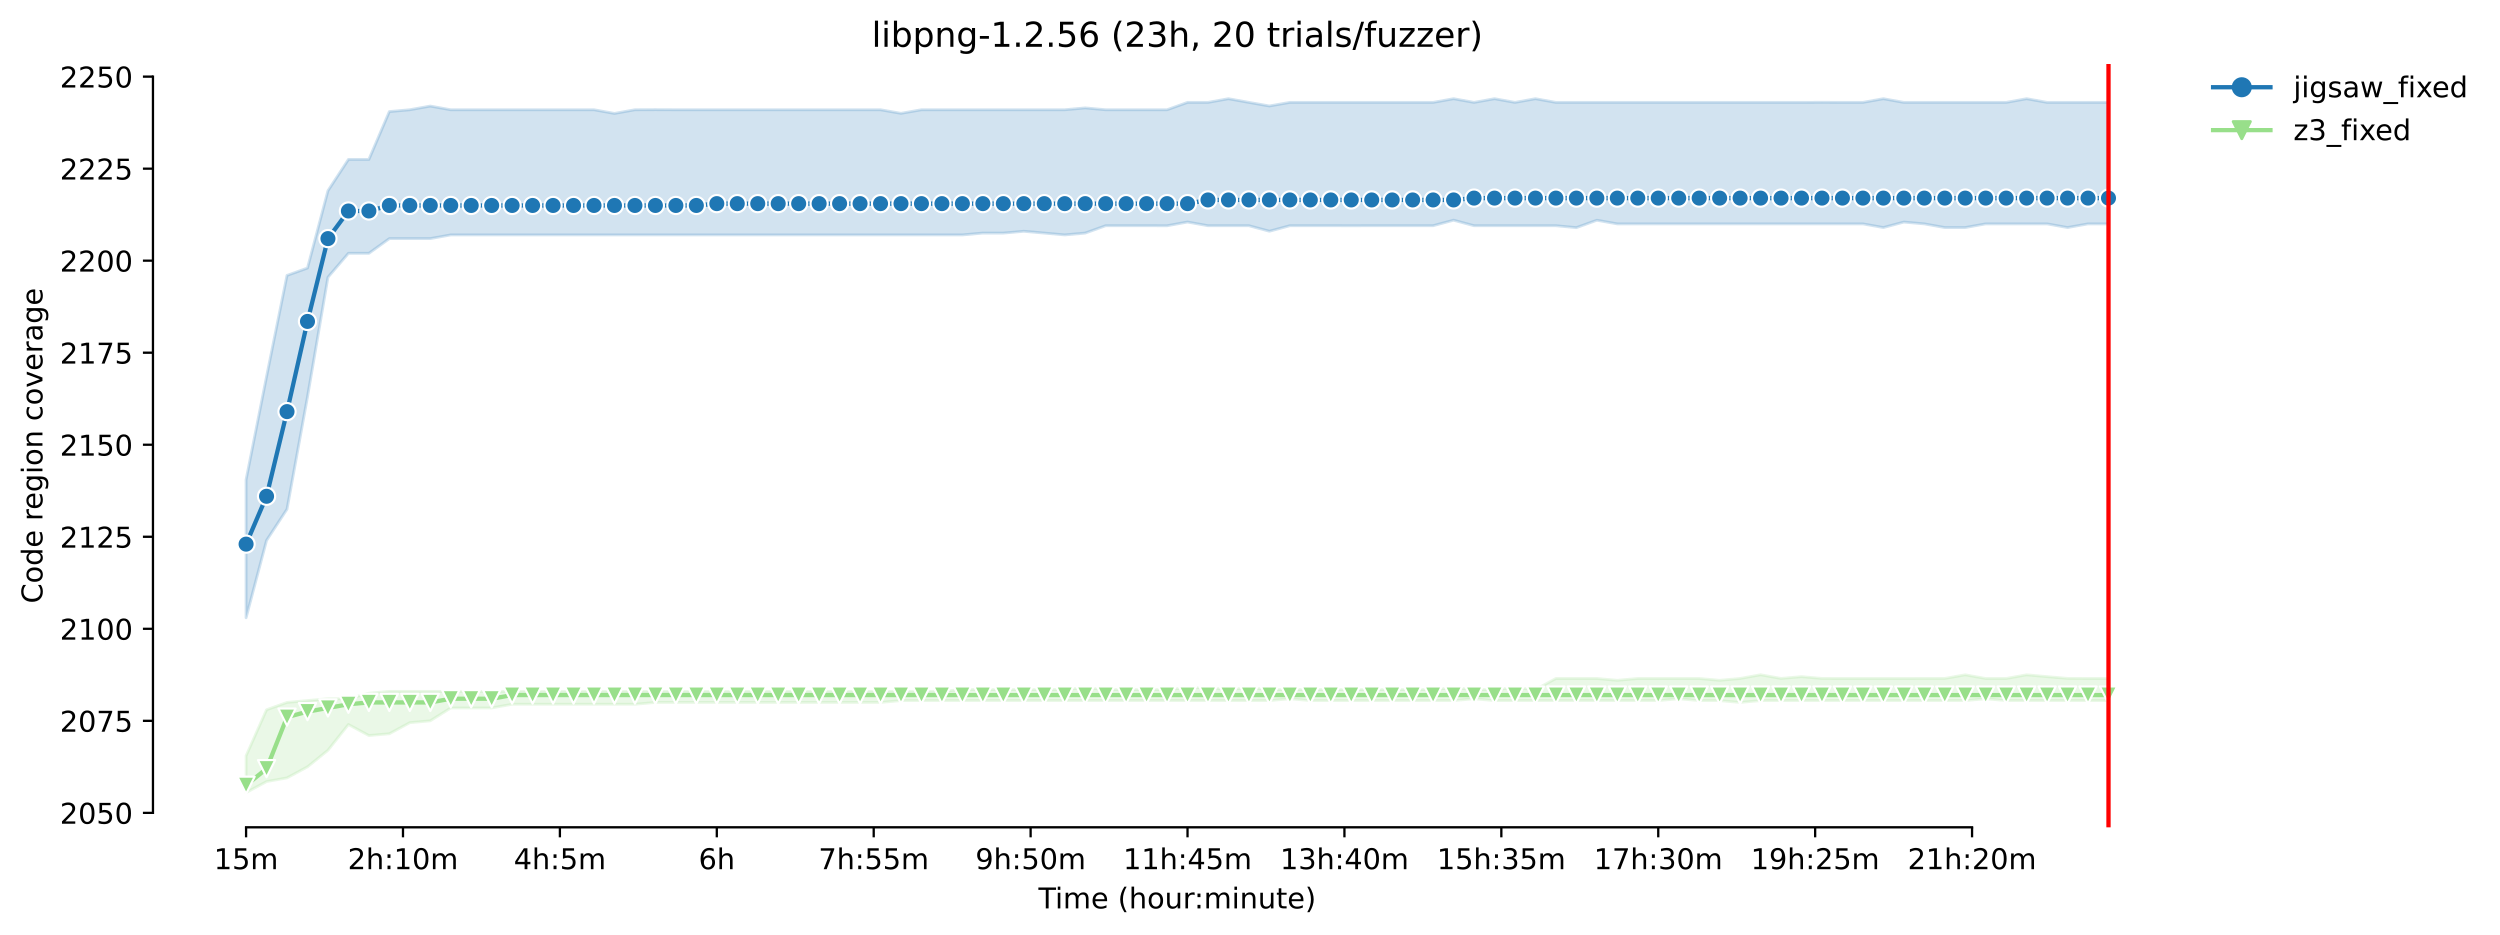 <?xml version="1.0" encoding="utf-8" standalone="no"?>
<!DOCTYPE svg PUBLIC "-//W3C//DTD SVG 1.1//EN"
  "http://www.w3.org/Graphics/SVG/1.1/DTD/svg11.dtd">
<!-- Created with matplotlib (https://matplotlib.org/) -->
<svg height="325.986pt" version="1.1" viewBox="0 0 871.595 325.986" width="871.595pt" xmlns="http://www.w3.org/2000/svg" xmlns:xlink="http://www.w3.org/1999/xlink">
 <defs>
  <style type="text/css">*{stroke-linecap:butt;stroke-linejoin:round;}</style>
 </defs>
 <g id="figure_1">
  <g id="patch_1">
   <path d="M 0 325.986 
L 871.595 325.986 
L 871.595 0 
L 0 0 
z
" style="fill:#ffffff;"/>
  </g>
  <g id="axes_1">
   <g id="patch_2">
    <path d="M 53.328 288.43 
L 767.568 288.43 
L 767.568 22.318 
L 53.328 22.318 
z
" style="fill:#ffffff;"/>
   </g>
   <g id="PolyCollection_1">
    <defs>
     <path d="M 85.794 -158.741 
L 85.794 -110.614 
L 92.929 -137.565 
L 100.064 -148.474 
L 107.199 -187.617 
L 114.335 -229.328 
L 121.47 -237.67 
L 128.605 -237.67 
L 135.74 -242.803 
L 142.876 -242.803 
L 150.011 -242.803 
L 157.146 -244.087 
L 164.281 -244.087 
L 171.417 -244.087 
L 178.552 -244.087 
L 185.687 -244.087 
L 192.823 -244.087 
L 199.958 -244.087 
L 207.093 -244.087 
L 214.228 -244.087 
L 221.364 -244.087 
L 228.499 -244.087 
L 235.634 -244.087 
L 242.769 -244.087 
L 249.905 -244.087 
L 257.04 -244.087 
L 264.175 -244.087 
L 271.31 -244.087 
L 278.446 -244.087 
L 285.581 -244.087 
L 292.716 -244.087 
L 299.852 -244.087 
L 306.987 -244.087 
L 314.122 -244.087 
L 321.257 -244.087 
L 328.393 -244.087 
L 335.528 -244.087 
L 342.663 -244.728 
L 349.798 -244.728 
L 356.934 -245.354 
L 364.069 -244.728 
L 371.204 -244.087 
L 378.339 -244.728 
L 385.475 -247.295 
L 392.61 -247.295 
L 399.745 -247.295 
L 406.88 -247.279 
L 414.016 -248.579 
L 421.151 -247.295 
L 428.286 -247.295 
L 435.422 -247.295 
L 442.557 -245.37 
L 449.692 -247.295 
L 456.827 -247.295 
L 463.963 -247.295 
L 471.098 -247.279 
L 478.233 -247.295 
L 485.368 -247.295 
L 492.504 -247.295 
L 499.639 -247.295 
L 506.774 -249.22 
L 513.909 -247.295 
L 521.045 -247.295 
L 528.18 -247.295 
L 535.315 -247.295 
L 542.451 -247.295 
L 549.586 -246.621 
L 556.721 -249.204 
L 563.856 -247.937 
L 570.992 -247.937 
L 578.127 -247.937 
L 585.262 -247.937 
L 592.397 -247.937 
L 599.533 -247.937 
L 606.668 -247.937 
L 613.803 -247.937 
L 620.938 -247.937 
L 628.074 -247.937 
L 635.209 -247.937 
L 642.344 -247.937 
L 649.479 -247.937 
L 656.615 -246.653 
L 663.75 -248.562 
L 670.885 -247.937 
L 678.021 -246.653 
L 685.156 -246.653 
L 692.291 -247.937 
L 699.426 -247.937 
L 706.562 -247.937 
L 713.697 -247.937 
L 720.832 -246.653 
L 727.967 -247.937 
L 735.103 -247.937 
L 735.103 -290.289 
L 735.103 -290.289 
L 727.967 -290.289 
L 720.832 -290.289 
L 713.697 -290.289 
L 706.562 -291.572 
L 699.426 -290.289 
L 692.291 -290.289 
L 685.156 -290.289 
L 678.021 -290.289 
L 670.885 -290.289 
L 663.75 -290.289 
L 656.615 -291.572 
L 649.479 -290.289 
L 642.344 -290.289 
L 635.209 -290.321 
L 628.074 -290.289 
L 620.938 -290.289 
L 613.803 -290.289 
L 606.668 -290.289 
L 599.533 -290.289 
L 592.397 -290.289 
L 585.262 -290.289 
L 578.127 -290.289 
L 570.992 -290.289 
L 563.856 -290.289 
L 556.721 -290.289 
L 549.586 -290.289 
L 542.451 -290.289 
L 535.315 -291.572 
L 528.18 -290.289 
L 521.045 -291.572 
L 513.909 -290.289 
L 506.774 -291.572 
L 499.639 -290.289 
L 492.504 -290.289 
L 485.368 -290.289 
L 478.233 -290.289 
L 471.098 -290.289 
L 463.963 -290.289 
L 456.827 -290.289 
L 449.692 -290.289 
L 442.557 -289.038 
L 435.422 -290.289 
L 428.286 -291.572 
L 421.151 -290.289 
L 414.016 -290.289 
L 406.88 -287.722 
L 399.745 -287.722 
L 392.61 -287.722 
L 385.475 -287.722 
L 378.339 -288.364 
L 371.204 -287.722 
L 364.069 -287.722 
L 356.934 -287.722 
L 349.798 -287.722 
L 342.663 -287.722 
L 335.528 -287.722 
L 328.393 -287.722 
L 321.257 -287.722 
L 314.122 -286.471 
L 306.987 -287.722 
L 299.852 -287.722 
L 292.716 -287.722 
L 285.581 -287.722 
L 278.446 -287.722 
L 271.31 -287.722 
L 264.175 -287.722 
L 257.04 -287.722 
L 249.905 -287.722 
L 242.769 -287.722 
L 235.634 -287.722 
L 228.499 -287.754 
L 221.364 -287.722 
L 214.228 -286.439 
L 207.093 -287.722 
L 199.958 -287.722 
L 192.823 -287.722 
L 185.687 -287.722 
L 178.552 -287.722 
L 171.417 -287.722 
L 164.281 -287.722 
L 157.146 -287.722 
L 150.011 -289.005 
L 142.876 -287.722 
L 135.74 -287.08 
L 128.605 -270.396 
L 121.47 -270.396 
L 114.335 -259.487 
L 107.199 -232.536 
L 100.064 -229.969 
L 92.929 -194.676 
L 85.794 -158.741 
z
" id="m2182bc02f2" style="stroke:#1f77b4;stroke-opacity:0.2;"/>
    </defs>
    <g clip-path="url(#p08f47a1dc1)">
     <use style="fill:#1f77b4;fill-opacity:0.2;stroke:#1f77b4;stroke-opacity:0.2;" x="0" xlink:href="#m2182bc02f2" y="325.986"/>
    </g>
   </g>
   <g id="PolyCollection_2">
    <defs>
     <path d="M 85.794 -62.486 
L 85.794 -49.652 
L 92.929 -53.502 
L 100.064 -54.786 
L 107.199 -58.636 
L 114.335 -64.411 
L 121.47 -73.395 
L 128.605 -69.545 
L 135.74 -70.171 
L 142.876 -74.037 
L 150.011 -74.678 
L 157.146 -79.17 
L 164.281 -79.17 
L 171.417 -79.17 
L 178.552 -80.454 
L 185.687 -80.454 
L 192.823 -80.454 
L 199.958 -80.454 
L 207.093 -80.454 
L 214.228 -80.454 
L 221.364 -80.454 
L 228.499 -81.095 
L 235.634 -81.095 
L 242.769 -81.095 
L 249.905 -81.095 
L 257.04 -81.095 
L 264.175 -81.095 
L 271.31 -81.095 
L 278.446 -81.095 
L 285.581 -81.095 
L 292.716 -81.095 
L 299.852 -81.095 
L 306.987 -81.095 
L 314.122 -81.737 
L 321.257 -81.737 
L 328.393 -81.737 
L 335.528 -81.737 
L 342.663 -81.737 
L 349.798 -81.737 
L 356.934 -81.737 
L 364.069 -81.737 
L 371.204 -81.737 
L 378.339 -81.737 
L 385.475 -81.737 
L 392.61 -81.737 
L 399.745 -81.737 
L 406.88 -81.737 
L 414.016 -81.737 
L 421.151 -81.737 
L 428.286 -81.737 
L 435.422 -81.737 
L 442.557 -81.737 
L 449.692 -82.379 
L 456.827 -81.737 
L 463.963 -81.737 
L 471.098 -81.737 
L 478.233 -81.737 
L 485.368 -81.737 
L 492.504 -81.737 
L 499.639 -81.737 
L 506.774 -81.737 
L 513.909 -82.379 
L 521.045 -81.737 
L 528.18 -81.737 
L 535.315 -81.737 
L 542.451 -81.737 
L 549.586 -81.737 
L 556.721 -81.737 
L 563.856 -81.737 
L 570.992 -81.737 
L 578.127 -81.737 
L 585.262 -82.379 
L 592.397 -81.737 
L 599.533 -81.737 
L 606.668 -81.095 
L 613.803 -81.737 
L 620.938 -81.737 
L 628.074 -81.737 
L 635.209 -81.737 
L 642.344 -81.737 
L 649.479 -81.737 
L 656.615 -81.737 
L 663.75 -81.737 
L 670.885 -81.737 
L 678.021 -81.737 
L 685.156 -81.737 
L 692.291 -82.379 
L 699.426 -81.737 
L 706.562 -81.737 
L 713.697 -81.737 
L 720.832 -81.737 
L 727.967 -81.737 
L 735.103 -81.737 
L 735.103 -89.438 
L 735.103 -89.438 
L 727.967 -89.438 
L 720.832 -89.47 
L 713.697 -90.079 
L 706.562 -90.721 
L 699.426 -89.438 
L 692.291 -89.438 
L 685.156 -90.721 
L 678.021 -89.454 
L 670.885 -89.454 
L 663.75 -89.438 
L 656.615 -89.438 
L 649.479 -89.438 
L 642.344 -89.438 
L 635.209 -89.454 
L 628.074 -90.079 
L 620.938 -89.454 
L 613.803 -90.737 
L 606.668 -89.438 
L 599.533 -88.796 
L 592.397 -89.438 
L 585.262 -89.438 
L 578.127 -89.438 
L 570.992 -89.438 
L 563.856 -88.796 
L 556.721 -89.438 
L 549.586 -89.438 
L 542.451 -89.438 
L 535.315 -85.587 
L 528.18 -86.229 
L 521.045 -85.587 
L 513.909 -85.587 
L 506.774 -86.229 
L 499.639 -85.587 
L 492.504 -85.587 
L 485.368 -85.587 
L 478.233 -85.587 
L 471.098 -85.587 
L 463.963 -85.587 
L 456.827 -85.603 
L 449.692 -85.587 
L 442.557 -85.587 
L 435.422 -86.229 
L 428.286 -85.603 
L 421.151 -86.229 
L 414.016 -86.229 
L 406.88 -85.587 
L 399.745 -85.587 
L 392.61 -85.587 
L 385.475 -85.587 
L 378.339 -86.229 
L 371.204 -85.603 
L 364.069 -85.587 
L 356.934 -85.587 
L 349.798 -85.587 
L 342.663 -85.587 
L 335.528 -85.603 
L 328.393 -84.946 
L 321.257 -84.946 
L 314.122 -84.946 
L 306.987 -84.946 
L 299.852 -84.946 
L 292.716 -84.946 
L 285.581 -84.946 
L 278.446 -84.946 
L 271.31 -84.946 
L 264.175 -84.946 
L 257.04 -84.946 
L 249.905 -84.946 
L 242.769 -84.946 
L 235.634 -84.946 
L 228.499 -84.946 
L 221.364 -84.946 
L 214.228 -84.946 
L 207.093 -84.946 
L 199.958 -84.946 
L 192.823 -84.946 
L 185.687 -84.946 
L 178.552 -84.946 
L 171.417 -84.946 
L 164.281 -84.946 
L 157.146 -84.946 
L 150.011 -84.946 
L 142.876 -84.946 
L 135.74 -84.946 
L 128.605 -84.304 
L 121.47 -82.379 
L 114.335 -82.379 
L 107.199 -81.737 
L 100.064 -81.095 
L 92.929 -78.529 
L 85.794 -62.486 
z
" id="m67f68048f4" style="stroke:#98df8a;stroke-opacity:0.2;"/>
    </defs>
    <g clip-path="url(#p08f47a1dc1)">
     <use style="fill:#98df8a;fill-opacity:0.2;stroke:#98df8a;stroke-opacity:0.2;" x="0" xlink:href="#m67f68048f4" y="325.986"/>
    </g>
   </g>
   <g id="matplotlib.axis_1">
    <g id="xtick_1">
     <g id="line2d_1">
      <defs>
       <path d="M 0 0 
L 0 3.5 
" id="m430c16c5cb" style="stroke:#000000;stroke-width:0.8;"/>
      </defs>
      <g>
       <use style="stroke:#000000;stroke-width:0.8;" x="85.794" xlink:href="#m430c16c5cb" y="288.43"/>
      </g>
     </g>
     <g id="text_1">
      <!-- 15m -->
      <g transform="translate(74.561 303.029)scale(0.1 -0.1)">
       <defs>
        <path d="M 12.406 8.297 
L 28.516 8.297 
L 28.516 63.922 
L 10.984 60.406 
L 10.984 69.391 
L 28.422 72.906 
L 38.281 72.906 
L 38.281 8.297 
L 54.391 8.297 
L 54.391 0 
L 12.406 0 
z
" id="DejaVuSans-49"/>
        <path d="M 10.797 72.906 
L 49.516 72.906 
L 49.516 64.594 
L 19.828 64.594 
L 19.828 46.734 
Q 21.969 47.469 24.109 47.828 
Q 26.266 48.188 28.422 48.188 
Q 40.625 48.188 47.75 41.5 
Q 54.891 34.812 54.891 23.391 
Q 54.891 11.625 47.562 5.094 
Q 40.234 -1.422 26.906 -1.422 
Q 22.312 -1.422 17.547 -0.641 
Q 12.797 0.141 7.719 1.703 
L 7.719 11.625 
Q 12.109 9.234 16.797 8.062 
Q 21.484 6.891 26.703 6.891 
Q 35.156 6.891 40.078 11.328 
Q 45.016 15.766 45.016 23.391 
Q 45.016 31 40.078 35.438 
Q 35.156 39.891 26.703 39.891 
Q 22.75 39.891 18.812 39.016 
Q 14.891 38.141 10.797 36.281 
z
" id="DejaVuSans-53"/>
        <path d="M 52 44.188 
Q 55.375 50.25 60.062 53.125 
Q 64.75 56 71.094 56 
Q 79.641 56 84.281 50.016 
Q 88.922 44.047 88.922 33.016 
L 88.922 0 
L 79.891 0 
L 79.891 32.719 
Q 79.891 40.578 77.094 44.375 
Q 74.312 48.188 68.609 48.188 
Q 61.625 48.188 57.562 43.547 
Q 53.516 38.922 53.516 30.906 
L 53.516 0 
L 44.484 0 
L 44.484 32.719 
Q 44.484 40.625 41.703 44.406 
Q 38.922 48.188 33.109 48.188 
Q 26.219 48.188 22.156 43.531 
Q 18.109 38.875 18.109 30.906 
L 18.109 0 
L 9.078 0 
L 9.078 54.688 
L 18.109 54.688 
L 18.109 46.188 
Q 21.188 51.219 25.484 53.609 
Q 29.781 56 35.688 56 
Q 41.656 56 45.828 52.969 
Q 50 49.953 52 44.188 
z
" id="DejaVuSans-109"/>
       </defs>
       <use xlink:href="#DejaVuSans-49"/>
       <use x="63.623" xlink:href="#DejaVuSans-53"/>
       <use x="127.246" xlink:href="#DejaVuSans-109"/>
      </g>
     </g>
    </g>
    <g id="xtick_2">
     <g id="line2d_2">
      <g>
       <use style="stroke:#000000;stroke-width:0.8;" x="140.497" xlink:href="#m430c16c5cb" y="288.43"/>
      </g>
     </g>
     <g id="text_2">
      <!-- 2h:10m -->
      <g transform="translate(121.23 303.029)scale(0.1 -0.1)">
       <defs>
        <path d="M 19.188 8.297 
L 53.609 8.297 
L 53.609 0 
L 7.328 0 
L 7.328 8.297 
Q 12.938 14.109 22.625 23.891 
Q 32.328 33.688 34.812 36.531 
Q 39.547 41.844 41.422 45.531 
Q 43.312 49.219 43.312 52.781 
Q 43.312 58.594 39.234 62.25 
Q 35.156 65.922 28.609 65.922 
Q 23.969 65.922 18.812 64.312 
Q 13.672 62.703 7.812 59.422 
L 7.812 69.391 
Q 13.766 71.781 18.938 73 
Q 24.125 74.219 28.422 74.219 
Q 39.75 74.219 46.484 68.547 
Q 53.219 62.891 53.219 53.422 
Q 53.219 48.922 51.531 44.891 
Q 49.859 40.875 45.406 35.406 
Q 44.188 33.984 37.641 27.219 
Q 31.109 20.453 19.188 8.297 
z
" id="DejaVuSans-50"/>
        <path d="M 54.891 33.016 
L 54.891 0 
L 45.906 0 
L 45.906 32.719 
Q 45.906 40.484 42.875 44.328 
Q 39.844 48.188 33.797 48.188 
Q 26.516 48.188 22.312 43.547 
Q 18.109 38.922 18.109 30.906 
L 18.109 0 
L 9.078 0 
L 9.078 75.984 
L 18.109 75.984 
L 18.109 46.188 
Q 21.344 51.125 25.703 53.562 
Q 30.078 56 35.797 56 
Q 45.219 56 50.047 50.172 
Q 54.891 44.344 54.891 33.016 
z
" id="DejaVuSans-104"/>
        <path d="M 11.719 12.406 
L 22.016 12.406 
L 22.016 0 
L 11.719 0 
z
M 11.719 51.703 
L 22.016 51.703 
L 22.016 39.312 
L 11.719 39.312 
z
" id="DejaVuSans-58"/>
        <path d="M 31.781 66.406 
Q 24.172 66.406 20.328 58.906 
Q 16.5 51.422 16.5 36.375 
Q 16.5 21.391 20.328 13.891 
Q 24.172 6.391 31.781 6.391 
Q 39.453 6.391 43.281 13.891 
Q 47.125 21.391 47.125 36.375 
Q 47.125 51.422 43.281 58.906 
Q 39.453 66.406 31.781 66.406 
z
M 31.781 74.219 
Q 44.047 74.219 50.516 64.516 
Q 56.984 54.828 56.984 36.375 
Q 56.984 17.969 50.516 8.266 
Q 44.047 -1.422 31.781 -1.422 
Q 19.531 -1.422 13.062 8.266 
Q 6.594 17.969 6.594 36.375 
Q 6.594 54.828 13.062 64.516 
Q 19.531 74.219 31.781 74.219 
z
" id="DejaVuSans-48"/>
       </defs>
       <use xlink:href="#DejaVuSans-50"/>
       <use x="63.623" xlink:href="#DejaVuSans-104"/>
       <use x="127.002" xlink:href="#DejaVuSans-58"/>
       <use x="160.693" xlink:href="#DejaVuSans-49"/>
       <use x="224.316" xlink:href="#DejaVuSans-48"/>
       <use x="287.939" xlink:href="#DejaVuSans-109"/>
      </g>
     </g>
    </g>
    <g id="xtick_3">
     <g id="line2d_3">
      <g>
       <use style="stroke:#000000;stroke-width:0.8;" x="195.201" xlink:href="#m430c16c5cb" y="288.43"/>
      </g>
     </g>
     <g id="text_3">
      <!-- 4h:5m -->
      <g transform="translate(179.115 303.029)scale(0.1 -0.1)">
       <defs>
        <path d="M 37.797 64.312 
L 12.891 25.391 
L 37.797 25.391 
z
M 35.203 72.906 
L 47.609 72.906 
L 47.609 25.391 
L 58.016 25.391 
L 58.016 17.188 
L 47.609 17.188 
L 47.609 0 
L 37.797 0 
L 37.797 17.188 
L 4.891 17.188 
L 4.891 26.703 
z
" id="DejaVuSans-52"/>
       </defs>
       <use xlink:href="#DejaVuSans-52"/>
       <use x="63.623" xlink:href="#DejaVuSans-104"/>
       <use x="127.002" xlink:href="#DejaVuSans-58"/>
       <use x="160.693" xlink:href="#DejaVuSans-53"/>
       <use x="224.316" xlink:href="#DejaVuSans-109"/>
      </g>
     </g>
    </g>
    <g id="xtick_4">
     <g id="line2d_4">
      <g>
       <use style="stroke:#000000;stroke-width:0.8;" x="249.905" xlink:href="#m430c16c5cb" y="288.43"/>
      </g>
     </g>
     <g id="text_4">
      <!-- 6h -->
      <g transform="translate(243.555 303.029)scale(0.1 -0.1)">
       <defs>
        <path d="M 33.016 40.375 
Q 26.375 40.375 22.484 35.828 
Q 18.609 31.297 18.609 23.391 
Q 18.609 15.531 22.484 10.953 
Q 26.375 6.391 33.016 6.391 
Q 39.656 6.391 43.531 10.953 
Q 47.406 15.531 47.406 23.391 
Q 47.406 31.297 43.531 35.828 
Q 39.656 40.375 33.016 40.375 
z
M 52.594 71.297 
L 52.594 62.312 
Q 48.875 64.062 45.094 64.984 
Q 41.312 65.922 37.594 65.922 
Q 27.828 65.922 22.672 59.328 
Q 17.531 52.734 16.797 39.406 
Q 19.672 43.656 24.016 45.922 
Q 28.375 48.188 33.594 48.188 
Q 44.578 48.188 50.953 41.516 
Q 57.328 34.859 57.328 23.391 
Q 57.328 12.156 50.688 5.359 
Q 44.047 -1.422 33.016 -1.422 
Q 20.359 -1.422 13.672 8.266 
Q 6.984 17.969 6.984 36.375 
Q 6.984 53.656 15.188 63.938 
Q 23.391 74.219 37.203 74.219 
Q 40.922 74.219 44.703 73.484 
Q 48.484 72.75 52.594 71.297 
z
" id="DejaVuSans-54"/>
       </defs>
       <use xlink:href="#DejaVuSans-54"/>
       <use x="63.623" xlink:href="#DejaVuSans-104"/>
      </g>
     </g>
    </g>
    <g id="xtick_5">
     <g id="line2d_5">
      <g>
       <use style="stroke:#000000;stroke-width:0.8;" x="304.608" xlink:href="#m430c16c5cb" y="288.43"/>
      </g>
     </g>
     <g id="text_5">
      <!-- 7h:55m -->
      <g transform="translate(285.341 303.029)scale(0.1 -0.1)">
       <defs>
        <path d="M 8.203 72.906 
L 55.078 72.906 
L 55.078 68.703 
L 28.609 0 
L 18.312 0 
L 43.219 64.594 
L 8.203 64.594 
z
" id="DejaVuSans-55"/>
       </defs>
       <use xlink:href="#DejaVuSans-55"/>
       <use x="63.623" xlink:href="#DejaVuSans-104"/>
       <use x="127.002" xlink:href="#DejaVuSans-58"/>
       <use x="160.693" xlink:href="#DejaVuSans-53"/>
       <use x="224.316" xlink:href="#DejaVuSans-53"/>
       <use x="287.939" xlink:href="#DejaVuSans-109"/>
      </g>
     </g>
    </g>
    <g id="xtick_6">
     <g id="line2d_6">
      <g>
       <use style="stroke:#000000;stroke-width:0.8;" x="359.312" xlink:href="#m430c16c5cb" y="288.43"/>
      </g>
     </g>
     <g id="text_6">
      <!-- 9h:50m -->
      <g transform="translate(340.045 303.029)scale(0.1 -0.1)">
       <defs>
        <path d="M 10.984 1.516 
L 10.984 10.5 
Q 14.703 8.734 18.5 7.812 
Q 22.312 6.891 25.984 6.891 
Q 35.75 6.891 40.891 13.453 
Q 46.047 20.016 46.781 33.406 
Q 43.953 29.203 39.594 26.953 
Q 35.25 24.703 29.984 24.703 
Q 19.047 24.703 12.672 31.312 
Q 6.297 37.938 6.297 49.422 
Q 6.297 60.641 12.938 67.422 
Q 19.578 74.219 30.609 74.219 
Q 43.266 74.219 49.922 64.516 
Q 56.594 54.828 56.594 36.375 
Q 56.594 19.141 48.406 8.859 
Q 40.234 -1.422 26.422 -1.422 
Q 22.703 -1.422 18.891 -0.688 
Q 15.094 0.047 10.984 1.516 
z
M 30.609 32.422 
Q 37.25 32.422 41.125 36.953 
Q 45.016 41.5 45.016 49.422 
Q 45.016 57.281 41.125 61.844 
Q 37.25 66.406 30.609 66.406 
Q 23.969 66.406 20.094 61.844 
Q 16.219 57.281 16.219 49.422 
Q 16.219 41.5 20.094 36.953 
Q 23.969 32.422 30.609 32.422 
z
" id="DejaVuSans-57"/>
       </defs>
       <use xlink:href="#DejaVuSans-57"/>
       <use x="63.623" xlink:href="#DejaVuSans-104"/>
       <use x="127.002" xlink:href="#DejaVuSans-58"/>
       <use x="160.693" xlink:href="#DejaVuSans-53"/>
       <use x="224.316" xlink:href="#DejaVuSans-48"/>
       <use x="287.939" xlink:href="#DejaVuSans-109"/>
      </g>
     </g>
    </g>
    <g id="xtick_7">
     <g id="line2d_7">
      <g>
       <use style="stroke:#000000;stroke-width:0.8;" x="414.016" xlink:href="#m430c16c5cb" y="288.43"/>
      </g>
     </g>
     <g id="text_7">
      <!-- 11h:45m -->
      <g transform="translate(391.567 303.029)scale(0.1 -0.1)">
       <use xlink:href="#DejaVuSans-49"/>
       <use x="63.623" xlink:href="#DejaVuSans-49"/>
       <use x="127.246" xlink:href="#DejaVuSans-104"/>
       <use x="190.625" xlink:href="#DejaVuSans-58"/>
       <use x="224.316" xlink:href="#DejaVuSans-52"/>
       <use x="287.939" xlink:href="#DejaVuSans-53"/>
       <use x="351.562" xlink:href="#DejaVuSans-109"/>
      </g>
     </g>
    </g>
    <g id="xtick_8">
     <g id="line2d_8">
      <g>
       <use style="stroke:#000000;stroke-width:0.8;" x="468.719" xlink:href="#m430c16c5cb" y="288.43"/>
      </g>
     </g>
     <g id="text_8">
      <!-- 13h:40m -->
      <g transform="translate(446.271 303.029)scale(0.1 -0.1)">
       <defs>
        <path d="M 40.578 39.312 
Q 47.656 37.797 51.625 33 
Q 55.609 28.219 55.609 21.188 
Q 55.609 10.406 48.188 4.484 
Q 40.766 -1.422 27.094 -1.422 
Q 22.516 -1.422 17.656 -0.516 
Q 12.797 0.391 7.625 2.203 
L 7.625 11.719 
Q 11.719 9.328 16.594 8.109 
Q 21.484 6.891 26.812 6.891 
Q 36.078 6.891 40.938 10.547 
Q 45.797 14.203 45.797 21.188 
Q 45.797 27.641 41.281 31.266 
Q 36.766 34.906 28.719 34.906 
L 20.219 34.906 
L 20.219 43.016 
L 29.109 43.016 
Q 36.375 43.016 40.234 45.922 
Q 44.094 48.828 44.094 54.297 
Q 44.094 59.906 40.109 62.906 
Q 36.141 65.922 28.719 65.922 
Q 24.656 65.922 20.016 65.031 
Q 15.375 64.156 9.812 62.312 
L 9.812 71.094 
Q 15.438 72.656 20.344 73.438 
Q 25.25 74.219 29.594 74.219 
Q 40.828 74.219 47.359 69.109 
Q 53.906 64.016 53.906 55.328 
Q 53.906 49.266 50.438 45.094 
Q 46.969 40.922 40.578 39.312 
z
" id="DejaVuSans-51"/>
       </defs>
       <use xlink:href="#DejaVuSans-49"/>
       <use x="63.623" xlink:href="#DejaVuSans-51"/>
       <use x="127.246" xlink:href="#DejaVuSans-104"/>
       <use x="190.625" xlink:href="#DejaVuSans-58"/>
       <use x="224.316" xlink:href="#DejaVuSans-52"/>
       <use x="287.939" xlink:href="#DejaVuSans-48"/>
       <use x="351.562" xlink:href="#DejaVuSans-109"/>
      </g>
     </g>
    </g>
    <g id="xtick_9">
     <g id="line2d_9">
      <g>
       <use style="stroke:#000000;stroke-width:0.8;" x="523.423" xlink:href="#m430c16c5cb" y="288.43"/>
      </g>
     </g>
     <g id="text_9">
      <!-- 15h:35m -->
      <g transform="translate(500.975 303.029)scale(0.1 -0.1)">
       <use xlink:href="#DejaVuSans-49"/>
       <use x="63.623" xlink:href="#DejaVuSans-53"/>
       <use x="127.246" xlink:href="#DejaVuSans-104"/>
       <use x="190.625" xlink:href="#DejaVuSans-58"/>
       <use x="224.316" xlink:href="#DejaVuSans-51"/>
       <use x="287.939" xlink:href="#DejaVuSans-53"/>
       <use x="351.562" xlink:href="#DejaVuSans-109"/>
      </g>
     </g>
    </g>
    <g id="xtick_10">
     <g id="line2d_10">
      <g>
       <use style="stroke:#000000;stroke-width:0.8;" x="578.127" xlink:href="#m430c16c5cb" y="288.43"/>
      </g>
     </g>
     <g id="text_10">
      <!-- 17h:30m -->
      <g transform="translate(555.678 303.029)scale(0.1 -0.1)">
       <use xlink:href="#DejaVuSans-49"/>
       <use x="63.623" xlink:href="#DejaVuSans-55"/>
       <use x="127.246" xlink:href="#DejaVuSans-104"/>
       <use x="190.625" xlink:href="#DejaVuSans-58"/>
       <use x="224.316" xlink:href="#DejaVuSans-51"/>
       <use x="287.939" xlink:href="#DejaVuSans-48"/>
       <use x="351.562" xlink:href="#DejaVuSans-109"/>
      </g>
     </g>
    </g>
    <g id="xtick_11">
     <g id="line2d_11">
      <g>
       <use style="stroke:#000000;stroke-width:0.8;" x="632.831" xlink:href="#m430c16c5cb" y="288.43"/>
      </g>
     </g>
     <g id="text_11">
      <!-- 19h:25m -->
      <g transform="translate(610.382 303.029)scale(0.1 -0.1)">
       <use xlink:href="#DejaVuSans-49"/>
       <use x="63.623" xlink:href="#DejaVuSans-57"/>
       <use x="127.246" xlink:href="#DejaVuSans-104"/>
       <use x="190.625" xlink:href="#DejaVuSans-58"/>
       <use x="224.316" xlink:href="#DejaVuSans-50"/>
       <use x="287.939" xlink:href="#DejaVuSans-53"/>
       <use x="351.562" xlink:href="#DejaVuSans-109"/>
      </g>
     </g>
    </g>
    <g id="xtick_12">
     <g id="line2d_12">
      <g>
       <use style="stroke:#000000;stroke-width:0.8;" x="687.534" xlink:href="#m430c16c5cb" y="288.43"/>
      </g>
     </g>
     <g id="text_12">
      <!-- 21h:20m -->
      <g transform="translate(665.086 303.029)scale(0.1 -0.1)">
       <use xlink:href="#DejaVuSans-50"/>
       <use x="63.623" xlink:href="#DejaVuSans-49"/>
       <use x="127.246" xlink:href="#DejaVuSans-104"/>
       <use x="190.625" xlink:href="#DejaVuSans-58"/>
       <use x="224.316" xlink:href="#DejaVuSans-50"/>
       <use x="287.939" xlink:href="#DejaVuSans-48"/>
       <use x="351.562" xlink:href="#DejaVuSans-109"/>
      </g>
     </g>
    </g>
    <g id="text_13">
     <!-- Time (hour:minute) -->
     <g transform="translate(362.041 316.707)scale(0.1 -0.1)">
      <defs>
       <path d="M -0.297 72.906 
L 61.375 72.906 
L 61.375 64.594 
L 35.5 64.594 
L 35.5 0 
L 25.594 0 
L 25.594 64.594 
L -0.297 64.594 
z
" id="DejaVuSans-84"/>
       <path d="M 9.422 54.688 
L 18.406 54.688 
L 18.406 0 
L 9.422 0 
z
M 9.422 75.984 
L 18.406 75.984 
L 18.406 64.594 
L 9.422 64.594 
z
" id="DejaVuSans-105"/>
       <path d="M 56.203 29.594 
L 56.203 25.203 
L 14.891 25.203 
Q 15.484 15.922 20.484 11.062 
Q 25.484 6.203 34.422 6.203 
Q 39.594 6.203 44.453 7.469 
Q 49.312 8.734 54.109 11.281 
L 54.109 2.781 
Q 49.266 0.734 44.188 -0.344 
Q 39.109 -1.422 33.891 -1.422 
Q 20.797 -1.422 13.156 6.188 
Q 5.516 13.812 5.516 26.812 
Q 5.516 40.234 12.766 48.109 
Q 20.016 56 32.328 56 
Q 43.359 56 49.781 48.891 
Q 56.203 41.797 56.203 29.594 
z
M 47.219 32.234 
Q 47.125 39.594 43.094 43.984 
Q 39.062 48.391 32.422 48.391 
Q 24.906 48.391 20.391 44.141 
Q 15.875 39.891 15.188 32.172 
z
" id="DejaVuSans-101"/>
       <path id="DejaVuSans-32"/>
       <path d="M 31 75.875 
Q 24.469 64.656 21.281 53.656 
Q 18.109 42.672 18.109 31.391 
Q 18.109 20.125 21.312 9.062 
Q 24.516 -2 31 -13.188 
L 23.188 -13.188 
Q 15.875 -1.703 12.234 9.375 
Q 8.594 20.453 8.594 31.391 
Q 8.594 42.281 12.203 53.312 
Q 15.828 64.359 23.188 75.875 
z
" id="DejaVuSans-40"/>
       <path d="M 30.609 48.391 
Q 23.391 48.391 19.188 42.75 
Q 14.984 37.109 14.984 27.297 
Q 14.984 17.484 19.156 11.844 
Q 23.344 6.203 30.609 6.203 
Q 37.797 6.203 41.984 11.859 
Q 46.188 17.531 46.188 27.297 
Q 46.188 37.016 41.984 42.703 
Q 37.797 48.391 30.609 48.391 
z
M 30.609 56 
Q 42.328 56 49.016 48.375 
Q 55.719 40.766 55.719 27.297 
Q 55.719 13.875 49.016 6.219 
Q 42.328 -1.422 30.609 -1.422 
Q 18.844 -1.422 12.172 6.219 
Q 5.516 13.875 5.516 27.297 
Q 5.516 40.766 12.172 48.375 
Q 18.844 56 30.609 56 
z
" id="DejaVuSans-111"/>
       <path d="M 8.5 21.578 
L 8.5 54.688 
L 17.484 54.688 
L 17.484 21.922 
Q 17.484 14.156 20.5 10.266 
Q 23.531 6.391 29.594 6.391 
Q 36.859 6.391 41.078 11.031 
Q 45.312 15.672 45.312 23.688 
L 45.312 54.688 
L 54.297 54.688 
L 54.297 0 
L 45.312 0 
L 45.312 8.406 
Q 42.047 3.422 37.719 1 
Q 33.406 -1.422 27.688 -1.422 
Q 18.266 -1.422 13.375 4.438 
Q 8.5 10.297 8.5 21.578 
z
M 31.109 56 
z
" id="DejaVuSans-117"/>
       <path d="M 41.109 46.297 
Q 39.594 47.172 37.812 47.578 
Q 36.031 48 33.891 48 
Q 26.266 48 22.188 43.047 
Q 18.109 38.094 18.109 28.812 
L 18.109 0 
L 9.078 0 
L 9.078 54.688 
L 18.109 54.688 
L 18.109 46.188 
Q 20.953 51.172 25.484 53.578 
Q 30.031 56 36.531 56 
Q 37.453 56 38.578 55.875 
Q 39.703 55.766 41.062 55.516 
z
" id="DejaVuSans-114"/>
       <path d="M 54.891 33.016 
L 54.891 0 
L 45.906 0 
L 45.906 32.719 
Q 45.906 40.484 42.875 44.328 
Q 39.844 48.188 33.797 48.188 
Q 26.516 48.188 22.312 43.547 
Q 18.109 38.922 18.109 30.906 
L 18.109 0 
L 9.078 0 
L 9.078 54.688 
L 18.109 54.688 
L 18.109 46.188 
Q 21.344 51.125 25.703 53.562 
Q 30.078 56 35.797 56 
Q 45.219 56 50.047 50.172 
Q 54.891 44.344 54.891 33.016 
z
" id="DejaVuSans-110"/>
       <path d="M 18.312 70.219 
L 18.312 54.688 
L 36.812 54.688 
L 36.812 47.703 
L 18.312 47.703 
L 18.312 18.016 
Q 18.312 11.328 20.141 9.422 
Q 21.969 7.516 27.594 7.516 
L 36.812 7.516 
L 36.812 0 
L 27.594 0 
Q 17.188 0 13.234 3.875 
Q 9.281 7.766 9.281 18.016 
L 9.281 47.703 
L 2.688 47.703 
L 2.688 54.688 
L 9.281 54.688 
L 9.281 70.219 
z
" id="DejaVuSans-116"/>
       <path d="M 8.016 75.875 
L 15.828 75.875 
Q 23.141 64.359 26.781 53.312 
Q 30.422 42.281 30.422 31.391 
Q 30.422 20.453 26.781 9.375 
Q 23.141 -1.703 15.828 -13.188 
L 8.016 -13.188 
Q 14.5 -2 17.703 9.062 
Q 20.906 20.125 20.906 31.391 
Q 20.906 42.672 17.703 53.656 
Q 14.5 64.656 8.016 75.875 
z
" id="DejaVuSans-41"/>
      </defs>
      <use xlink:href="#DejaVuSans-84"/>
      <use x="57.959" xlink:href="#DejaVuSans-105"/>
      <use x="85.742" xlink:href="#DejaVuSans-109"/>
      <use x="183.154" xlink:href="#DejaVuSans-101"/>
      <use x="244.678" xlink:href="#DejaVuSans-32"/>
      <use x="276.465" xlink:href="#DejaVuSans-40"/>
      <use x="315.479" xlink:href="#DejaVuSans-104"/>
      <use x="378.857" xlink:href="#DejaVuSans-111"/>
      <use x="440.039" xlink:href="#DejaVuSans-117"/>
      <use x="503.418" xlink:href="#DejaVuSans-114"/>
      <use x="542.781" xlink:href="#DejaVuSans-58"/>
      <use x="576.473" xlink:href="#DejaVuSans-109"/>
      <use x="673.885" xlink:href="#DejaVuSans-105"/>
      <use x="701.668" xlink:href="#DejaVuSans-110"/>
      <use x="765.047" xlink:href="#DejaVuSans-117"/>
      <use x="828.426" xlink:href="#DejaVuSans-116"/>
      <use x="867.635" xlink:href="#DejaVuSans-101"/>
      <use x="929.158" xlink:href="#DejaVuSans-41"/>
     </g>
    </g>
   </g>
   <g id="matplotlib.axis_2">
    <g id="ytick_1">
     <g id="line2d_13">
      <defs>
       <path d="M 0 0 
L -3.5 0 
" id="m3bd2d87825" style="stroke:#000000;stroke-width:0.8;"/>
      </defs>
      <g>
       <use style="stroke:#000000;stroke-width:0.8;" x="53.328" xlink:href="#m3bd2d87825" y="283.393"/>
      </g>
     </g>
     <g id="text_14">
      <!-- 2050 -->
      <g transform="translate(20.878 287.192)scale(0.1 -0.1)">
       <use xlink:href="#DejaVuSans-50"/>
       <use x="63.623" xlink:href="#DejaVuSans-48"/>
       <use x="127.246" xlink:href="#DejaVuSans-53"/>
       <use x="190.869" xlink:href="#DejaVuSans-48"/>
      </g>
     </g>
    </g>
    <g id="ytick_2">
     <g id="line2d_14">
      <g>
       <use style="stroke:#000000;stroke-width:0.8;" x="53.328" xlink:href="#m3bd2d87825" y="251.308"/>
      </g>
     </g>
     <g id="text_15">
      <!-- 2075 -->
      <g transform="translate(20.878 255.107)scale(0.1 -0.1)">
       <use xlink:href="#DejaVuSans-50"/>
       <use x="63.623" xlink:href="#DejaVuSans-48"/>
       <use x="127.246" xlink:href="#DejaVuSans-55"/>
       <use x="190.869" xlink:href="#DejaVuSans-53"/>
      </g>
     </g>
    </g>
    <g id="ytick_3">
     <g id="line2d_15">
      <g>
       <use style="stroke:#000000;stroke-width:0.8;" x="53.328" xlink:href="#m3bd2d87825" y="219.223"/>
      </g>
     </g>
     <g id="text_16">
      <!-- 2100 -->
      <g transform="translate(20.878 223.022)scale(0.1 -0.1)">
       <use xlink:href="#DejaVuSans-50"/>
       <use x="63.623" xlink:href="#DejaVuSans-49"/>
       <use x="127.246" xlink:href="#DejaVuSans-48"/>
       <use x="190.869" xlink:href="#DejaVuSans-48"/>
      </g>
     </g>
    </g>
    <g id="ytick_4">
     <g id="line2d_16">
      <g>
       <use style="stroke:#000000;stroke-width:0.8;" x="53.328" xlink:href="#m3bd2d87825" y="187.138"/>
      </g>
     </g>
     <g id="text_17">
      <!-- 2125 -->
      <g transform="translate(20.878 190.937)scale(0.1 -0.1)">
       <use xlink:href="#DejaVuSans-50"/>
       <use x="63.623" xlink:href="#DejaVuSans-49"/>
       <use x="127.246" xlink:href="#DejaVuSans-50"/>
       <use x="190.869" xlink:href="#DejaVuSans-53"/>
      </g>
     </g>
    </g>
    <g id="ytick_5">
     <g id="line2d_17">
      <g>
       <use style="stroke:#000000;stroke-width:0.8;" x="53.328" xlink:href="#m3bd2d87825" y="155.053"/>
      </g>
     </g>
     <g id="text_18">
      <!-- 2150 -->
      <g transform="translate(20.878 158.852)scale(0.1 -0.1)">
       <use xlink:href="#DejaVuSans-50"/>
       <use x="63.623" xlink:href="#DejaVuSans-49"/>
       <use x="127.246" xlink:href="#DejaVuSans-53"/>
       <use x="190.869" xlink:href="#DejaVuSans-48"/>
      </g>
     </g>
    </g>
    <g id="ytick_6">
     <g id="line2d_18">
      <g>
       <use style="stroke:#000000;stroke-width:0.8;" x="53.328" xlink:href="#m3bd2d87825" y="122.968"/>
      </g>
     </g>
     <g id="text_19">
      <!-- 2175 -->
      <g transform="translate(20.878 126.768)scale(0.1 -0.1)">
       <use xlink:href="#DejaVuSans-50"/>
       <use x="63.623" xlink:href="#DejaVuSans-49"/>
       <use x="127.246" xlink:href="#DejaVuSans-55"/>
       <use x="190.869" xlink:href="#DejaVuSans-53"/>
      </g>
     </g>
    </g>
    <g id="ytick_7">
     <g id="line2d_19">
      <g>
       <use style="stroke:#000000;stroke-width:0.8;" x="53.328" xlink:href="#m3bd2d87825" y="90.884"/>
      </g>
     </g>
     <g id="text_20">
      <!-- 2200 -->
      <g transform="translate(20.878 94.683)scale(0.1 -0.1)">
       <use xlink:href="#DejaVuSans-50"/>
       <use x="63.623" xlink:href="#DejaVuSans-50"/>
       <use x="127.246" xlink:href="#DejaVuSans-48"/>
       <use x="190.869" xlink:href="#DejaVuSans-48"/>
      </g>
     </g>
    </g>
    <g id="ytick_8">
     <g id="line2d_20">
      <g>
       <use style="stroke:#000000;stroke-width:0.8;" x="53.328" xlink:href="#m3bd2d87825" y="58.799"/>
      </g>
     </g>
     <g id="text_21">
      <!-- 2225 -->
      <g transform="translate(20.878 62.598)scale(0.1 -0.1)">
       <use xlink:href="#DejaVuSans-50"/>
       <use x="63.623" xlink:href="#DejaVuSans-50"/>
       <use x="127.246" xlink:href="#DejaVuSans-50"/>
       <use x="190.869" xlink:href="#DejaVuSans-53"/>
      </g>
     </g>
    </g>
    <g id="ytick_9">
     <g id="line2d_21">
      <g>
       <use style="stroke:#000000;stroke-width:0.8;" x="53.328" xlink:href="#m3bd2d87825" y="26.714"/>
      </g>
     </g>
     <g id="text_22">
      <!-- 2250 -->
      <g transform="translate(20.878 30.513)scale(0.1 -0.1)">
       <use xlink:href="#DejaVuSans-50"/>
       <use x="63.623" xlink:href="#DejaVuSans-50"/>
       <use x="127.246" xlink:href="#DejaVuSans-53"/>
       <use x="190.869" xlink:href="#DejaVuSans-48"/>
      </g>
     </g>
    </g>
    <g id="text_23">
     <!-- Code region coverage -->
     <g transform="translate(14.798 210.38)rotate(-90)scale(0.1 -0.1)">
      <defs>
       <path d="M 64.406 67.281 
L 64.406 56.891 
Q 59.422 61.531 53.781 63.812 
Q 48.141 66.109 41.797 66.109 
Q 29.297 66.109 22.656 58.469 
Q 16.016 50.828 16.016 36.375 
Q 16.016 21.969 22.656 14.328 
Q 29.297 6.688 41.797 6.688 
Q 48.141 6.688 53.781 8.984 
Q 59.422 11.281 64.406 15.922 
L 64.406 5.609 
Q 59.234 2.094 53.438 0.328 
Q 47.656 -1.422 41.219 -1.422 
Q 24.656 -1.422 15.125 8.703 
Q 5.609 18.844 5.609 36.375 
Q 5.609 53.953 15.125 64.078 
Q 24.656 74.219 41.219 74.219 
Q 47.75 74.219 53.531 72.484 
Q 59.328 70.75 64.406 67.281 
z
" id="DejaVuSans-67"/>
       <path d="M 45.406 46.391 
L 45.406 75.984 
L 54.391 75.984 
L 54.391 0 
L 45.406 0 
L 45.406 8.203 
Q 42.578 3.328 38.25 0.953 
Q 33.938 -1.422 27.875 -1.422 
Q 17.969 -1.422 11.734 6.484 
Q 5.516 14.406 5.516 27.297 
Q 5.516 40.188 11.734 48.094 
Q 17.969 56 27.875 56 
Q 33.938 56 38.25 53.625 
Q 42.578 51.266 45.406 46.391 
z
M 14.797 27.297 
Q 14.797 17.391 18.875 11.75 
Q 22.953 6.109 30.078 6.109 
Q 37.203 6.109 41.297 11.75 
Q 45.406 17.391 45.406 27.297 
Q 45.406 37.203 41.297 42.844 
Q 37.203 48.484 30.078 48.484 
Q 22.953 48.484 18.875 42.844 
Q 14.797 37.203 14.797 27.297 
z
" id="DejaVuSans-100"/>
       <path d="M 45.406 27.984 
Q 45.406 37.75 41.375 43.109 
Q 37.359 48.484 30.078 48.484 
Q 22.859 48.484 18.828 43.109 
Q 14.797 37.75 14.797 27.984 
Q 14.797 18.266 18.828 12.891 
Q 22.859 7.516 30.078 7.516 
Q 37.359 7.516 41.375 12.891 
Q 45.406 18.266 45.406 27.984 
z
M 54.391 6.781 
Q 54.391 -7.172 48.188 -13.984 
Q 42 -20.797 29.203 -20.797 
Q 24.469 -20.797 20.266 -20.094 
Q 16.062 -19.391 12.109 -17.922 
L 12.109 -9.188 
Q 16.062 -11.328 19.922 -12.344 
Q 23.781 -13.375 27.781 -13.375 
Q 36.625 -13.375 41.016 -8.766 
Q 45.406 -4.156 45.406 5.172 
L 45.406 9.625 
Q 42.625 4.781 38.281 2.391 
Q 33.938 0 27.875 0 
Q 17.828 0 11.672 7.656 
Q 5.516 15.328 5.516 27.984 
Q 5.516 40.672 11.672 48.328 
Q 17.828 56 27.875 56 
Q 33.938 56 38.281 53.609 
Q 42.625 51.219 45.406 46.391 
L 45.406 54.688 
L 54.391 54.688 
z
" id="DejaVuSans-103"/>
       <path d="M 48.781 52.594 
L 48.781 44.188 
Q 44.969 46.297 41.141 47.344 
Q 37.312 48.391 33.406 48.391 
Q 24.656 48.391 19.812 42.844 
Q 14.984 37.312 14.984 27.297 
Q 14.984 17.281 19.812 11.734 
Q 24.656 6.203 33.406 6.203 
Q 37.312 6.203 41.141 7.25 
Q 44.969 8.297 48.781 10.406 
L 48.781 2.094 
Q 45.016 0.344 40.984 -0.531 
Q 36.969 -1.422 32.422 -1.422 
Q 20.062 -1.422 12.781 6.344 
Q 5.516 14.109 5.516 27.297 
Q 5.516 40.672 12.859 48.328 
Q 20.219 56 33.016 56 
Q 37.156 56 41.109 55.141 
Q 45.062 54.297 48.781 52.594 
z
" id="DejaVuSans-99"/>
       <path d="M 2.984 54.688 
L 12.5 54.688 
L 29.594 8.797 
L 46.688 54.688 
L 56.203 54.688 
L 35.688 0 
L 23.484 0 
z
" id="DejaVuSans-118"/>
       <path d="M 34.281 27.484 
Q 23.391 27.484 19.188 25 
Q 14.984 22.516 14.984 16.5 
Q 14.984 11.719 18.141 8.906 
Q 21.297 6.109 26.703 6.109 
Q 34.188 6.109 38.703 11.406 
Q 43.219 16.703 43.219 25.484 
L 43.219 27.484 
z
M 52.203 31.203 
L 52.203 0 
L 43.219 0 
L 43.219 8.297 
Q 40.141 3.328 35.547 0.953 
Q 30.953 -1.422 24.312 -1.422 
Q 15.922 -1.422 10.953 3.297 
Q 6 8.016 6 15.922 
Q 6 25.141 12.172 29.828 
Q 18.359 34.516 30.609 34.516 
L 43.219 34.516 
L 43.219 35.406 
Q 43.219 41.609 39.141 45 
Q 35.062 48.391 27.688 48.391 
Q 23 48.391 18.547 47.266 
Q 14.109 46.141 10.016 43.891 
L 10.016 52.203 
Q 14.938 54.109 19.578 55.047 
Q 24.219 56 28.609 56 
Q 40.484 56 46.344 49.844 
Q 52.203 43.703 52.203 31.203 
z
" id="DejaVuSans-97"/>
      </defs>
      <use xlink:href="#DejaVuSans-67"/>
      <use x="69.824" xlink:href="#DejaVuSans-111"/>
      <use x="131.006" xlink:href="#DejaVuSans-100"/>
      <use x="194.482" xlink:href="#DejaVuSans-101"/>
      <use x="256.006" xlink:href="#DejaVuSans-32"/>
      <use x="287.793" xlink:href="#DejaVuSans-114"/>
      <use x="326.656" xlink:href="#DejaVuSans-101"/>
      <use x="388.18" xlink:href="#DejaVuSans-103"/>
      <use x="451.656" xlink:href="#DejaVuSans-105"/>
      <use x="479.439" xlink:href="#DejaVuSans-111"/>
      <use x="540.621" xlink:href="#DejaVuSans-110"/>
      <use x="604" xlink:href="#DejaVuSans-32"/>
      <use x="635.787" xlink:href="#DejaVuSans-99"/>
      <use x="690.768" xlink:href="#DejaVuSans-111"/>
      <use x="751.949" xlink:href="#DejaVuSans-118"/>
      <use x="811.129" xlink:href="#DejaVuSans-101"/>
      <use x="872.652" xlink:href="#DejaVuSans-114"/>
      <use x="913.766" xlink:href="#DejaVuSans-97"/>
      <use x="975.045" xlink:href="#DejaVuSans-103"/>
      <use x="1038.521" xlink:href="#DejaVuSans-101"/>
     </g>
    </g>
   </g>
   <g id="line2d_22">
    <path clip-path="url(#p08f47a1dc1)" d="M 85.794 189.705 
L 92.929 173.021 
L 100.064 143.503 
L 107.199 112.06 
L 114.335 83.183 
L 121.47 73.558 
L 128.605 73.558 
L 135.74 71.633 
L 142.876 71.633 
L 150.011 71.633 
L 157.146 71.633 
L 164.281 71.633 
L 171.417 71.633 
L 178.552 71.633 
L 185.687 71.633 
L 192.823 71.633 
L 199.958 71.633 
L 207.093 71.633 
L 214.228 71.633 
L 221.364 71.633 
L 228.499 71.633 
L 235.634 71.633 
L 242.769 71.633 
L 249.905 70.991 
L 257.04 70.991 
L 264.175 70.991 
L 271.31 70.991 
L 278.446 70.991 
L 285.581 70.991 
L 292.716 70.991 
L 299.852 70.991 
L 306.987 70.991 
L 314.122 70.991 
L 321.257 70.991 
L 328.393 70.991 
L 335.528 70.991 
L 342.663 70.991 
L 349.798 70.991 
L 356.934 70.991 
L 364.069 70.991 
L 371.204 70.991 
L 378.339 70.991 
L 385.475 70.991 
L 392.61 70.991 
L 399.745 70.991 
L 406.88 70.991 
L 414.016 70.991 
L 421.151 69.707 
L 428.286 69.707 
L 435.422 69.707 
L 442.557 69.707 
L 449.692 69.707 
L 456.827 69.707 
L 463.963 69.707 
L 471.098 69.707 
L 478.233 69.707 
L 485.368 69.707 
L 492.504 69.707 
L 499.639 69.707 
L 506.774 69.707 
L 513.909 69.066 
L 521.045 69.066 
L 528.18 69.066 
L 535.315 69.066 
L 542.451 69.066 
L 549.586 69.066 
L 556.721 69.066 
L 563.856 69.066 
L 570.992 69.066 
L 578.127 69.066 
L 585.262 69.066 
L 592.397 69.066 
L 599.533 69.066 
L 606.668 69.066 
L 613.803 69.066 
L 620.938 69.066 
L 628.074 69.066 
L 635.209 69.066 
L 642.344 69.066 
L 649.479 69.066 
L 656.615 69.066 
L 663.75 69.066 
L 670.885 69.066 
L 678.021 69.066 
L 685.156 69.066 
L 692.291 69.066 
L 699.426 69.066 
L 706.562 69.066 
L 713.697 69.066 
L 720.832 69.066 
L 727.967 69.066 
L 735.103 69.066 
" style="fill:none;stroke:#1f77b4;stroke-linecap:square;stroke-width:1.5;"/>
    <defs>
     <path d="M 0 3 
C 0.796 3 1.559 2.684 2.121 2.121 
C 2.684 1.559 3 0.796 3 0 
C 3 -0.796 2.684 -1.559 2.121 -2.121 
C 1.559 -2.684 0.796 -3 0 -3 
C -0.796 -3 -1.559 -2.684 -2.121 -2.121 
C -2.684 -1.559 -3 -0.796 -3 0 
C -3 0.796 -2.684 1.559 -2.121 2.121 
C -1.559 2.684 -0.796 3 0 3 
z
" id="m6eaa33395c" style="stroke:#ffffff;stroke-width:0.75;"/>
    </defs>
    <g clip-path="url(#p08f47a1dc1)">
     <use style="fill:#1f77b4;stroke:#ffffff;stroke-width:0.75;" x="85.794" xlink:href="#m6eaa33395c" y="189.705"/>
     <use style="fill:#1f77b4;stroke:#ffffff;stroke-width:0.75;" x="92.929" xlink:href="#m6eaa33395c" y="173.021"/>
     <use style="fill:#1f77b4;stroke:#ffffff;stroke-width:0.75;" x="100.064" xlink:href="#m6eaa33395c" y="143.503"/>
     <use style="fill:#1f77b4;stroke:#ffffff;stroke-width:0.75;" x="107.199" xlink:href="#m6eaa33395c" y="112.06"/>
     <use style="fill:#1f77b4;stroke:#ffffff;stroke-width:0.75;" x="114.335" xlink:href="#m6eaa33395c" y="83.183"/>
     <use style="fill:#1f77b4;stroke:#ffffff;stroke-width:0.75;" x="121.47" xlink:href="#m6eaa33395c" y="73.558"/>
     <use style="fill:#1f77b4;stroke:#ffffff;stroke-width:0.75;" x="128.605" xlink:href="#m6eaa33395c" y="73.558"/>
     <use style="fill:#1f77b4;stroke:#ffffff;stroke-width:0.75;" x="135.74" xlink:href="#m6eaa33395c" y="71.633"/>
     <use style="fill:#1f77b4;stroke:#ffffff;stroke-width:0.75;" x="142.876" xlink:href="#m6eaa33395c" y="71.633"/>
     <use style="fill:#1f77b4;stroke:#ffffff;stroke-width:0.75;" x="150.011" xlink:href="#m6eaa33395c" y="71.633"/>
     <use style="fill:#1f77b4;stroke:#ffffff;stroke-width:0.75;" x="157.146" xlink:href="#m6eaa33395c" y="71.633"/>
     <use style="fill:#1f77b4;stroke:#ffffff;stroke-width:0.75;" x="164.281" xlink:href="#m6eaa33395c" y="71.633"/>
     <use style="fill:#1f77b4;stroke:#ffffff;stroke-width:0.75;" x="171.417" xlink:href="#m6eaa33395c" y="71.633"/>
     <use style="fill:#1f77b4;stroke:#ffffff;stroke-width:0.75;" x="178.552" xlink:href="#m6eaa33395c" y="71.633"/>
     <use style="fill:#1f77b4;stroke:#ffffff;stroke-width:0.75;" x="185.687" xlink:href="#m6eaa33395c" y="71.633"/>
     <use style="fill:#1f77b4;stroke:#ffffff;stroke-width:0.75;" x="192.823" xlink:href="#m6eaa33395c" y="71.633"/>
     <use style="fill:#1f77b4;stroke:#ffffff;stroke-width:0.75;" x="199.958" xlink:href="#m6eaa33395c" y="71.633"/>
     <use style="fill:#1f77b4;stroke:#ffffff;stroke-width:0.75;" x="207.093" xlink:href="#m6eaa33395c" y="71.633"/>
     <use style="fill:#1f77b4;stroke:#ffffff;stroke-width:0.75;" x="214.228" xlink:href="#m6eaa33395c" y="71.633"/>
     <use style="fill:#1f77b4;stroke:#ffffff;stroke-width:0.75;" x="221.364" xlink:href="#m6eaa33395c" y="71.633"/>
     <use style="fill:#1f77b4;stroke:#ffffff;stroke-width:0.75;" x="228.499" xlink:href="#m6eaa33395c" y="71.633"/>
     <use style="fill:#1f77b4;stroke:#ffffff;stroke-width:0.75;" x="235.634" xlink:href="#m6eaa33395c" y="71.633"/>
     <use style="fill:#1f77b4;stroke:#ffffff;stroke-width:0.75;" x="242.769" xlink:href="#m6eaa33395c" y="71.633"/>
     <use style="fill:#1f77b4;stroke:#ffffff;stroke-width:0.75;" x="249.905" xlink:href="#m6eaa33395c" y="70.991"/>
     <use style="fill:#1f77b4;stroke:#ffffff;stroke-width:0.75;" x="257.04" xlink:href="#m6eaa33395c" y="70.991"/>
     <use style="fill:#1f77b4;stroke:#ffffff;stroke-width:0.75;" x="264.175" xlink:href="#m6eaa33395c" y="70.991"/>
     <use style="fill:#1f77b4;stroke:#ffffff;stroke-width:0.75;" x="271.31" xlink:href="#m6eaa33395c" y="70.991"/>
     <use style="fill:#1f77b4;stroke:#ffffff;stroke-width:0.75;" x="278.446" xlink:href="#m6eaa33395c" y="70.991"/>
     <use style="fill:#1f77b4;stroke:#ffffff;stroke-width:0.75;" x="285.581" xlink:href="#m6eaa33395c" y="70.991"/>
     <use style="fill:#1f77b4;stroke:#ffffff;stroke-width:0.75;" x="292.716" xlink:href="#m6eaa33395c" y="70.991"/>
     <use style="fill:#1f77b4;stroke:#ffffff;stroke-width:0.75;" x="299.852" xlink:href="#m6eaa33395c" y="70.991"/>
     <use style="fill:#1f77b4;stroke:#ffffff;stroke-width:0.75;" x="306.987" xlink:href="#m6eaa33395c" y="70.991"/>
     <use style="fill:#1f77b4;stroke:#ffffff;stroke-width:0.75;" x="314.122" xlink:href="#m6eaa33395c" y="70.991"/>
     <use style="fill:#1f77b4;stroke:#ffffff;stroke-width:0.75;" x="321.257" xlink:href="#m6eaa33395c" y="70.991"/>
     <use style="fill:#1f77b4;stroke:#ffffff;stroke-width:0.75;" x="328.393" xlink:href="#m6eaa33395c" y="70.991"/>
     <use style="fill:#1f77b4;stroke:#ffffff;stroke-width:0.75;" x="335.528" xlink:href="#m6eaa33395c" y="70.991"/>
     <use style="fill:#1f77b4;stroke:#ffffff;stroke-width:0.75;" x="342.663" xlink:href="#m6eaa33395c" y="70.991"/>
     <use style="fill:#1f77b4;stroke:#ffffff;stroke-width:0.75;" x="349.798" xlink:href="#m6eaa33395c" y="70.991"/>
     <use style="fill:#1f77b4;stroke:#ffffff;stroke-width:0.75;" x="356.934" xlink:href="#m6eaa33395c" y="70.991"/>
     <use style="fill:#1f77b4;stroke:#ffffff;stroke-width:0.75;" x="364.069" xlink:href="#m6eaa33395c" y="70.991"/>
     <use style="fill:#1f77b4;stroke:#ffffff;stroke-width:0.75;" x="371.204" xlink:href="#m6eaa33395c" y="70.991"/>
     <use style="fill:#1f77b4;stroke:#ffffff;stroke-width:0.75;" x="378.339" xlink:href="#m6eaa33395c" y="70.991"/>
     <use style="fill:#1f77b4;stroke:#ffffff;stroke-width:0.75;" x="385.475" xlink:href="#m6eaa33395c" y="70.991"/>
     <use style="fill:#1f77b4;stroke:#ffffff;stroke-width:0.75;" x="392.61" xlink:href="#m6eaa33395c" y="70.991"/>
     <use style="fill:#1f77b4;stroke:#ffffff;stroke-width:0.75;" x="399.745" xlink:href="#m6eaa33395c" y="70.991"/>
     <use style="fill:#1f77b4;stroke:#ffffff;stroke-width:0.75;" x="406.88" xlink:href="#m6eaa33395c" y="70.991"/>
     <use style="fill:#1f77b4;stroke:#ffffff;stroke-width:0.75;" x="414.016" xlink:href="#m6eaa33395c" y="70.991"/>
     <use style="fill:#1f77b4;stroke:#ffffff;stroke-width:0.75;" x="421.151" xlink:href="#m6eaa33395c" y="69.707"/>
     <use style="fill:#1f77b4;stroke:#ffffff;stroke-width:0.75;" x="428.286" xlink:href="#m6eaa33395c" y="69.707"/>
     <use style="fill:#1f77b4;stroke:#ffffff;stroke-width:0.75;" x="435.422" xlink:href="#m6eaa33395c" y="69.707"/>
     <use style="fill:#1f77b4;stroke:#ffffff;stroke-width:0.75;" x="442.557" xlink:href="#m6eaa33395c" y="69.707"/>
     <use style="fill:#1f77b4;stroke:#ffffff;stroke-width:0.75;" x="449.692" xlink:href="#m6eaa33395c" y="69.707"/>
     <use style="fill:#1f77b4;stroke:#ffffff;stroke-width:0.75;" x="456.827" xlink:href="#m6eaa33395c" y="69.707"/>
     <use style="fill:#1f77b4;stroke:#ffffff;stroke-width:0.75;" x="463.963" xlink:href="#m6eaa33395c" y="69.707"/>
     <use style="fill:#1f77b4;stroke:#ffffff;stroke-width:0.75;" x="471.098" xlink:href="#m6eaa33395c" y="69.707"/>
     <use style="fill:#1f77b4;stroke:#ffffff;stroke-width:0.75;" x="478.233" xlink:href="#m6eaa33395c" y="69.707"/>
     <use style="fill:#1f77b4;stroke:#ffffff;stroke-width:0.75;" x="485.368" xlink:href="#m6eaa33395c" y="69.707"/>
     <use style="fill:#1f77b4;stroke:#ffffff;stroke-width:0.75;" x="492.504" xlink:href="#m6eaa33395c" y="69.707"/>
     <use style="fill:#1f77b4;stroke:#ffffff;stroke-width:0.75;" x="499.639" xlink:href="#m6eaa33395c" y="69.707"/>
     <use style="fill:#1f77b4;stroke:#ffffff;stroke-width:0.75;" x="506.774" xlink:href="#m6eaa33395c" y="69.707"/>
     <use style="fill:#1f77b4;stroke:#ffffff;stroke-width:0.75;" x="513.909" xlink:href="#m6eaa33395c" y="69.066"/>
     <use style="fill:#1f77b4;stroke:#ffffff;stroke-width:0.75;" x="521.045" xlink:href="#m6eaa33395c" y="69.066"/>
     <use style="fill:#1f77b4;stroke:#ffffff;stroke-width:0.75;" x="528.18" xlink:href="#m6eaa33395c" y="69.066"/>
     <use style="fill:#1f77b4;stroke:#ffffff;stroke-width:0.75;" x="535.315" xlink:href="#m6eaa33395c" y="69.066"/>
     <use style="fill:#1f77b4;stroke:#ffffff;stroke-width:0.75;" x="542.451" xlink:href="#m6eaa33395c" y="69.066"/>
     <use style="fill:#1f77b4;stroke:#ffffff;stroke-width:0.75;" x="549.586" xlink:href="#m6eaa33395c" y="69.066"/>
     <use style="fill:#1f77b4;stroke:#ffffff;stroke-width:0.75;" x="556.721" xlink:href="#m6eaa33395c" y="69.066"/>
     <use style="fill:#1f77b4;stroke:#ffffff;stroke-width:0.75;" x="563.856" xlink:href="#m6eaa33395c" y="69.066"/>
     <use style="fill:#1f77b4;stroke:#ffffff;stroke-width:0.75;" x="570.992" xlink:href="#m6eaa33395c" y="69.066"/>
     <use style="fill:#1f77b4;stroke:#ffffff;stroke-width:0.75;" x="578.127" xlink:href="#m6eaa33395c" y="69.066"/>
     <use style="fill:#1f77b4;stroke:#ffffff;stroke-width:0.75;" x="585.262" xlink:href="#m6eaa33395c" y="69.066"/>
     <use style="fill:#1f77b4;stroke:#ffffff;stroke-width:0.75;" x="592.397" xlink:href="#m6eaa33395c" y="69.066"/>
     <use style="fill:#1f77b4;stroke:#ffffff;stroke-width:0.75;" x="599.533" xlink:href="#m6eaa33395c" y="69.066"/>
     <use style="fill:#1f77b4;stroke:#ffffff;stroke-width:0.75;" x="606.668" xlink:href="#m6eaa33395c" y="69.066"/>
     <use style="fill:#1f77b4;stroke:#ffffff;stroke-width:0.75;" x="613.803" xlink:href="#m6eaa33395c" y="69.066"/>
     <use style="fill:#1f77b4;stroke:#ffffff;stroke-width:0.75;" x="620.938" xlink:href="#m6eaa33395c" y="69.066"/>
     <use style="fill:#1f77b4;stroke:#ffffff;stroke-width:0.75;" x="628.074" xlink:href="#m6eaa33395c" y="69.066"/>
     <use style="fill:#1f77b4;stroke:#ffffff;stroke-width:0.75;" x="635.209" xlink:href="#m6eaa33395c" y="69.066"/>
     <use style="fill:#1f77b4;stroke:#ffffff;stroke-width:0.75;" x="642.344" xlink:href="#m6eaa33395c" y="69.066"/>
     <use style="fill:#1f77b4;stroke:#ffffff;stroke-width:0.75;" x="649.479" xlink:href="#m6eaa33395c" y="69.066"/>
     <use style="fill:#1f77b4;stroke:#ffffff;stroke-width:0.75;" x="656.615" xlink:href="#m6eaa33395c" y="69.066"/>
     <use style="fill:#1f77b4;stroke:#ffffff;stroke-width:0.75;" x="663.75" xlink:href="#m6eaa33395c" y="69.066"/>
     <use style="fill:#1f77b4;stroke:#ffffff;stroke-width:0.75;" x="670.885" xlink:href="#m6eaa33395c" y="69.066"/>
     <use style="fill:#1f77b4;stroke:#ffffff;stroke-width:0.75;" x="678.021" xlink:href="#m6eaa33395c" y="69.066"/>
     <use style="fill:#1f77b4;stroke:#ffffff;stroke-width:0.75;" x="685.156" xlink:href="#m6eaa33395c" y="69.066"/>
     <use style="fill:#1f77b4;stroke:#ffffff;stroke-width:0.75;" x="692.291" xlink:href="#m6eaa33395c" y="69.066"/>
     <use style="fill:#1f77b4;stroke:#ffffff;stroke-width:0.75;" x="699.426" xlink:href="#m6eaa33395c" y="69.066"/>
     <use style="fill:#1f77b4;stroke:#ffffff;stroke-width:0.75;" x="706.562" xlink:href="#m6eaa33395c" y="69.066"/>
     <use style="fill:#1f77b4;stroke:#ffffff;stroke-width:0.75;" x="713.697" xlink:href="#m6eaa33395c" y="69.066"/>
     <use style="fill:#1f77b4;stroke:#ffffff;stroke-width:0.75;" x="720.832" xlink:href="#m6eaa33395c" y="69.066"/>
     <use style="fill:#1f77b4;stroke:#ffffff;stroke-width:0.75;" x="727.967" xlink:href="#m6eaa33395c" y="69.066"/>
     <use style="fill:#1f77b4;stroke:#ffffff;stroke-width:0.75;" x="735.103" xlink:href="#m6eaa33395c" y="69.066"/>
    </g>
   </g>
   <g id="line2d_23">
    <path clip-path="url(#p08f47a1dc1)" d="M 85.794 273.767 
L 92.929 267.992 
L 100.064 250.025 
L 107.199 248.099 
L 114.335 246.816 
L 121.47 245.533 
L 128.605 244.891 
L 135.74 244.891 
L 142.876 244.891 
L 150.011 244.891 
L 157.146 243.608 
L 164.281 243.608 
L 171.417 243.608 
L 178.552 242.324 
L 185.687 242.324 
L 192.823 242.324 
L 199.958 242.324 
L 207.093 242.324 
L 214.228 242.324 
L 221.364 242.324 
L 228.499 242.324 
L 235.634 242.324 
L 242.769 242.324 
L 249.905 242.324 
L 257.04 242.324 
L 264.175 242.324 
L 271.31 242.324 
L 278.446 242.324 
L 285.581 242.324 
L 292.716 242.324 
L 299.852 242.324 
L 306.987 242.324 
L 314.122 242.324 
L 321.257 242.324 
L 328.393 242.324 
L 335.528 242.324 
L 342.663 242.324 
L 349.798 242.324 
L 356.934 242.324 
L 364.069 242.324 
L 371.204 242.324 
L 378.339 242.324 
L 385.475 242.324 
L 392.61 242.324 
L 399.745 242.324 
L 406.88 242.324 
L 414.016 242.324 
L 421.151 242.324 
L 428.286 242.324 
L 435.422 242.324 
L 442.557 242.324 
L 449.692 242.324 
L 456.827 242.324 
L 463.963 242.324 
L 471.098 242.324 
L 478.233 242.324 
L 485.368 242.324 
L 492.504 242.324 
L 499.639 242.324 
L 506.774 242.324 
L 513.909 242.324 
L 521.045 242.324 
L 528.18 242.324 
L 535.315 242.324 
L 542.451 242.324 
L 549.586 242.324 
L 556.721 242.324 
L 563.856 242.324 
L 570.992 242.324 
L 578.127 242.324 
L 585.262 242.324 
L 592.397 242.324 
L 599.533 242.324 
L 606.668 242.324 
L 613.803 242.324 
L 620.938 242.324 
L 628.074 242.324 
L 635.209 242.324 
L 642.344 242.324 
L 649.479 242.324 
L 656.615 242.324 
L 663.75 242.324 
L 670.885 242.324 
L 678.021 242.324 
L 685.156 242.324 
L 692.291 242.324 
L 699.426 242.324 
L 706.562 242.324 
L 713.697 242.324 
L 720.832 242.324 
L 727.967 242.324 
L 735.103 242.324 
" style="fill:none;stroke:#98df8a;stroke-linecap:square;stroke-width:1.5;"/>
    <defs>
     <path d="M -0 3 
L 3 -3 
L -3 -3 
z
" id="mb31fcb570d" style="stroke:#ffffff;stroke-linejoin:miter;stroke-width:0.75;"/>
    </defs>
    <g clip-path="url(#p08f47a1dc1)">
     <use style="fill:#98df8a;stroke:#ffffff;stroke-linejoin:miter;stroke-width:0.75;" x="85.794" xlink:href="#mb31fcb570d" y="273.767"/>
     <use style="fill:#98df8a;stroke:#ffffff;stroke-linejoin:miter;stroke-width:0.75;" x="92.929" xlink:href="#mb31fcb570d" y="267.992"/>
     <use style="fill:#98df8a;stroke:#ffffff;stroke-linejoin:miter;stroke-width:0.75;" x="100.064" xlink:href="#mb31fcb570d" y="250.025"/>
     <use style="fill:#98df8a;stroke:#ffffff;stroke-linejoin:miter;stroke-width:0.75;" x="107.199" xlink:href="#mb31fcb570d" y="248.099"/>
     <use style="fill:#98df8a;stroke:#ffffff;stroke-linejoin:miter;stroke-width:0.75;" x="114.335" xlink:href="#mb31fcb570d" y="246.816"/>
     <use style="fill:#98df8a;stroke:#ffffff;stroke-linejoin:miter;stroke-width:0.75;" x="121.47" xlink:href="#mb31fcb570d" y="245.533"/>
     <use style="fill:#98df8a;stroke:#ffffff;stroke-linejoin:miter;stroke-width:0.75;" x="128.605" xlink:href="#mb31fcb570d" y="244.891"/>
     <use style="fill:#98df8a;stroke:#ffffff;stroke-linejoin:miter;stroke-width:0.75;" x="135.74" xlink:href="#mb31fcb570d" y="244.891"/>
     <use style="fill:#98df8a;stroke:#ffffff;stroke-linejoin:miter;stroke-width:0.75;" x="142.876" xlink:href="#mb31fcb570d" y="244.891"/>
     <use style="fill:#98df8a;stroke:#ffffff;stroke-linejoin:miter;stroke-width:0.75;" x="150.011" xlink:href="#mb31fcb570d" y="244.891"/>
     <use style="fill:#98df8a;stroke:#ffffff;stroke-linejoin:miter;stroke-width:0.75;" x="157.146" xlink:href="#mb31fcb570d" y="243.608"/>
     <use style="fill:#98df8a;stroke:#ffffff;stroke-linejoin:miter;stroke-width:0.75;" x="164.281" xlink:href="#mb31fcb570d" y="243.608"/>
     <use style="fill:#98df8a;stroke:#ffffff;stroke-linejoin:miter;stroke-width:0.75;" x="171.417" xlink:href="#mb31fcb570d" y="243.608"/>
     <use style="fill:#98df8a;stroke:#ffffff;stroke-linejoin:miter;stroke-width:0.75;" x="178.552" xlink:href="#mb31fcb570d" y="242.324"/>
     <use style="fill:#98df8a;stroke:#ffffff;stroke-linejoin:miter;stroke-width:0.75;" x="185.687" xlink:href="#mb31fcb570d" y="242.324"/>
     <use style="fill:#98df8a;stroke:#ffffff;stroke-linejoin:miter;stroke-width:0.75;" x="192.823" xlink:href="#mb31fcb570d" y="242.324"/>
     <use style="fill:#98df8a;stroke:#ffffff;stroke-linejoin:miter;stroke-width:0.75;" x="199.958" xlink:href="#mb31fcb570d" y="242.324"/>
     <use style="fill:#98df8a;stroke:#ffffff;stroke-linejoin:miter;stroke-width:0.75;" x="207.093" xlink:href="#mb31fcb570d" y="242.324"/>
     <use style="fill:#98df8a;stroke:#ffffff;stroke-linejoin:miter;stroke-width:0.75;" x="214.228" xlink:href="#mb31fcb570d" y="242.324"/>
     <use style="fill:#98df8a;stroke:#ffffff;stroke-linejoin:miter;stroke-width:0.75;" x="221.364" xlink:href="#mb31fcb570d" y="242.324"/>
     <use style="fill:#98df8a;stroke:#ffffff;stroke-linejoin:miter;stroke-width:0.75;" x="228.499" xlink:href="#mb31fcb570d" y="242.324"/>
     <use style="fill:#98df8a;stroke:#ffffff;stroke-linejoin:miter;stroke-width:0.75;" x="235.634" xlink:href="#mb31fcb570d" y="242.324"/>
     <use style="fill:#98df8a;stroke:#ffffff;stroke-linejoin:miter;stroke-width:0.75;" x="242.769" xlink:href="#mb31fcb570d" y="242.324"/>
     <use style="fill:#98df8a;stroke:#ffffff;stroke-linejoin:miter;stroke-width:0.75;" x="249.905" xlink:href="#mb31fcb570d" y="242.324"/>
     <use style="fill:#98df8a;stroke:#ffffff;stroke-linejoin:miter;stroke-width:0.75;" x="257.04" xlink:href="#mb31fcb570d" y="242.324"/>
     <use style="fill:#98df8a;stroke:#ffffff;stroke-linejoin:miter;stroke-width:0.75;" x="264.175" xlink:href="#mb31fcb570d" y="242.324"/>
     <use style="fill:#98df8a;stroke:#ffffff;stroke-linejoin:miter;stroke-width:0.75;" x="271.31" xlink:href="#mb31fcb570d" y="242.324"/>
     <use style="fill:#98df8a;stroke:#ffffff;stroke-linejoin:miter;stroke-width:0.75;" x="278.446" xlink:href="#mb31fcb570d" y="242.324"/>
     <use style="fill:#98df8a;stroke:#ffffff;stroke-linejoin:miter;stroke-width:0.75;" x="285.581" xlink:href="#mb31fcb570d" y="242.324"/>
     <use style="fill:#98df8a;stroke:#ffffff;stroke-linejoin:miter;stroke-width:0.75;" x="292.716" xlink:href="#mb31fcb570d" y="242.324"/>
     <use style="fill:#98df8a;stroke:#ffffff;stroke-linejoin:miter;stroke-width:0.75;" x="299.852" xlink:href="#mb31fcb570d" y="242.324"/>
     <use style="fill:#98df8a;stroke:#ffffff;stroke-linejoin:miter;stroke-width:0.75;" x="306.987" xlink:href="#mb31fcb570d" y="242.324"/>
     <use style="fill:#98df8a;stroke:#ffffff;stroke-linejoin:miter;stroke-width:0.75;" x="314.122" xlink:href="#mb31fcb570d" y="242.324"/>
     <use style="fill:#98df8a;stroke:#ffffff;stroke-linejoin:miter;stroke-width:0.75;" x="321.257" xlink:href="#mb31fcb570d" y="242.324"/>
     <use style="fill:#98df8a;stroke:#ffffff;stroke-linejoin:miter;stroke-width:0.75;" x="328.393" xlink:href="#mb31fcb570d" y="242.324"/>
     <use style="fill:#98df8a;stroke:#ffffff;stroke-linejoin:miter;stroke-width:0.75;" x="335.528" xlink:href="#mb31fcb570d" y="242.324"/>
     <use style="fill:#98df8a;stroke:#ffffff;stroke-linejoin:miter;stroke-width:0.75;" x="342.663" xlink:href="#mb31fcb570d" y="242.324"/>
     <use style="fill:#98df8a;stroke:#ffffff;stroke-linejoin:miter;stroke-width:0.75;" x="349.798" xlink:href="#mb31fcb570d" y="242.324"/>
     <use style="fill:#98df8a;stroke:#ffffff;stroke-linejoin:miter;stroke-width:0.75;" x="356.934" xlink:href="#mb31fcb570d" y="242.324"/>
     <use style="fill:#98df8a;stroke:#ffffff;stroke-linejoin:miter;stroke-width:0.75;" x="364.069" xlink:href="#mb31fcb570d" y="242.324"/>
     <use style="fill:#98df8a;stroke:#ffffff;stroke-linejoin:miter;stroke-width:0.75;" x="371.204" xlink:href="#mb31fcb570d" y="242.324"/>
     <use style="fill:#98df8a;stroke:#ffffff;stroke-linejoin:miter;stroke-width:0.75;" x="378.339" xlink:href="#mb31fcb570d" y="242.324"/>
     <use style="fill:#98df8a;stroke:#ffffff;stroke-linejoin:miter;stroke-width:0.75;" x="385.475" xlink:href="#mb31fcb570d" y="242.324"/>
     <use style="fill:#98df8a;stroke:#ffffff;stroke-linejoin:miter;stroke-width:0.75;" x="392.61" xlink:href="#mb31fcb570d" y="242.324"/>
     <use style="fill:#98df8a;stroke:#ffffff;stroke-linejoin:miter;stroke-width:0.75;" x="399.745" xlink:href="#mb31fcb570d" y="242.324"/>
     <use style="fill:#98df8a;stroke:#ffffff;stroke-linejoin:miter;stroke-width:0.75;" x="406.88" xlink:href="#mb31fcb570d" y="242.324"/>
     <use style="fill:#98df8a;stroke:#ffffff;stroke-linejoin:miter;stroke-width:0.75;" x="414.016" xlink:href="#mb31fcb570d" y="242.324"/>
     <use style="fill:#98df8a;stroke:#ffffff;stroke-linejoin:miter;stroke-width:0.75;" x="421.151" xlink:href="#mb31fcb570d" y="242.324"/>
     <use style="fill:#98df8a;stroke:#ffffff;stroke-linejoin:miter;stroke-width:0.75;" x="428.286" xlink:href="#mb31fcb570d" y="242.324"/>
     <use style="fill:#98df8a;stroke:#ffffff;stroke-linejoin:miter;stroke-width:0.75;" x="435.422" xlink:href="#mb31fcb570d" y="242.324"/>
     <use style="fill:#98df8a;stroke:#ffffff;stroke-linejoin:miter;stroke-width:0.75;" x="442.557" xlink:href="#mb31fcb570d" y="242.324"/>
     <use style="fill:#98df8a;stroke:#ffffff;stroke-linejoin:miter;stroke-width:0.75;" x="449.692" xlink:href="#mb31fcb570d" y="242.324"/>
     <use style="fill:#98df8a;stroke:#ffffff;stroke-linejoin:miter;stroke-width:0.75;" x="456.827" xlink:href="#mb31fcb570d" y="242.324"/>
     <use style="fill:#98df8a;stroke:#ffffff;stroke-linejoin:miter;stroke-width:0.75;" x="463.963" xlink:href="#mb31fcb570d" y="242.324"/>
     <use style="fill:#98df8a;stroke:#ffffff;stroke-linejoin:miter;stroke-width:0.75;" x="471.098" xlink:href="#mb31fcb570d" y="242.324"/>
     <use style="fill:#98df8a;stroke:#ffffff;stroke-linejoin:miter;stroke-width:0.75;" x="478.233" xlink:href="#mb31fcb570d" y="242.324"/>
     <use style="fill:#98df8a;stroke:#ffffff;stroke-linejoin:miter;stroke-width:0.75;" x="485.368" xlink:href="#mb31fcb570d" y="242.324"/>
     <use style="fill:#98df8a;stroke:#ffffff;stroke-linejoin:miter;stroke-width:0.75;" x="492.504" xlink:href="#mb31fcb570d" y="242.324"/>
     <use style="fill:#98df8a;stroke:#ffffff;stroke-linejoin:miter;stroke-width:0.75;" x="499.639" xlink:href="#mb31fcb570d" y="242.324"/>
     <use style="fill:#98df8a;stroke:#ffffff;stroke-linejoin:miter;stroke-width:0.75;" x="506.774" xlink:href="#mb31fcb570d" y="242.324"/>
     <use style="fill:#98df8a;stroke:#ffffff;stroke-linejoin:miter;stroke-width:0.75;" x="513.909" xlink:href="#mb31fcb570d" y="242.324"/>
     <use style="fill:#98df8a;stroke:#ffffff;stroke-linejoin:miter;stroke-width:0.75;" x="521.045" xlink:href="#mb31fcb570d" y="242.324"/>
     <use style="fill:#98df8a;stroke:#ffffff;stroke-linejoin:miter;stroke-width:0.75;" x="528.18" xlink:href="#mb31fcb570d" y="242.324"/>
     <use style="fill:#98df8a;stroke:#ffffff;stroke-linejoin:miter;stroke-width:0.75;" x="535.315" xlink:href="#mb31fcb570d" y="242.324"/>
     <use style="fill:#98df8a;stroke:#ffffff;stroke-linejoin:miter;stroke-width:0.75;" x="542.451" xlink:href="#mb31fcb570d" y="242.324"/>
     <use style="fill:#98df8a;stroke:#ffffff;stroke-linejoin:miter;stroke-width:0.75;" x="549.586" xlink:href="#mb31fcb570d" y="242.324"/>
     <use style="fill:#98df8a;stroke:#ffffff;stroke-linejoin:miter;stroke-width:0.75;" x="556.721" xlink:href="#mb31fcb570d" y="242.324"/>
     <use style="fill:#98df8a;stroke:#ffffff;stroke-linejoin:miter;stroke-width:0.75;" x="563.856" xlink:href="#mb31fcb570d" y="242.324"/>
     <use style="fill:#98df8a;stroke:#ffffff;stroke-linejoin:miter;stroke-width:0.75;" x="570.992" xlink:href="#mb31fcb570d" y="242.324"/>
     <use style="fill:#98df8a;stroke:#ffffff;stroke-linejoin:miter;stroke-width:0.75;" x="578.127" xlink:href="#mb31fcb570d" y="242.324"/>
     <use style="fill:#98df8a;stroke:#ffffff;stroke-linejoin:miter;stroke-width:0.75;" x="585.262" xlink:href="#mb31fcb570d" y="242.324"/>
     <use style="fill:#98df8a;stroke:#ffffff;stroke-linejoin:miter;stroke-width:0.75;" x="592.397" xlink:href="#mb31fcb570d" y="242.324"/>
     <use style="fill:#98df8a;stroke:#ffffff;stroke-linejoin:miter;stroke-width:0.75;" x="599.533" xlink:href="#mb31fcb570d" y="242.324"/>
     <use style="fill:#98df8a;stroke:#ffffff;stroke-linejoin:miter;stroke-width:0.75;" x="606.668" xlink:href="#mb31fcb570d" y="242.324"/>
     <use style="fill:#98df8a;stroke:#ffffff;stroke-linejoin:miter;stroke-width:0.75;" x="613.803" xlink:href="#mb31fcb570d" y="242.324"/>
     <use style="fill:#98df8a;stroke:#ffffff;stroke-linejoin:miter;stroke-width:0.75;" x="620.938" xlink:href="#mb31fcb570d" y="242.324"/>
     <use style="fill:#98df8a;stroke:#ffffff;stroke-linejoin:miter;stroke-width:0.75;" x="628.074" xlink:href="#mb31fcb570d" y="242.324"/>
     <use style="fill:#98df8a;stroke:#ffffff;stroke-linejoin:miter;stroke-width:0.75;" x="635.209" xlink:href="#mb31fcb570d" y="242.324"/>
     <use style="fill:#98df8a;stroke:#ffffff;stroke-linejoin:miter;stroke-width:0.75;" x="642.344" xlink:href="#mb31fcb570d" y="242.324"/>
     <use style="fill:#98df8a;stroke:#ffffff;stroke-linejoin:miter;stroke-width:0.75;" x="649.479" xlink:href="#mb31fcb570d" y="242.324"/>
     <use style="fill:#98df8a;stroke:#ffffff;stroke-linejoin:miter;stroke-width:0.75;" x="656.615" xlink:href="#mb31fcb570d" y="242.324"/>
     <use style="fill:#98df8a;stroke:#ffffff;stroke-linejoin:miter;stroke-width:0.75;" x="663.75" xlink:href="#mb31fcb570d" y="242.324"/>
     <use style="fill:#98df8a;stroke:#ffffff;stroke-linejoin:miter;stroke-width:0.75;" x="670.885" xlink:href="#mb31fcb570d" y="242.324"/>
     <use style="fill:#98df8a;stroke:#ffffff;stroke-linejoin:miter;stroke-width:0.75;" x="678.021" xlink:href="#mb31fcb570d" y="242.324"/>
     <use style="fill:#98df8a;stroke:#ffffff;stroke-linejoin:miter;stroke-width:0.75;" x="685.156" xlink:href="#mb31fcb570d" y="242.324"/>
     <use style="fill:#98df8a;stroke:#ffffff;stroke-linejoin:miter;stroke-width:0.75;" x="692.291" xlink:href="#mb31fcb570d" y="242.324"/>
     <use style="fill:#98df8a;stroke:#ffffff;stroke-linejoin:miter;stroke-width:0.75;" x="699.426" xlink:href="#mb31fcb570d" y="242.324"/>
     <use style="fill:#98df8a;stroke:#ffffff;stroke-linejoin:miter;stroke-width:0.75;" x="706.562" xlink:href="#mb31fcb570d" y="242.324"/>
     <use style="fill:#98df8a;stroke:#ffffff;stroke-linejoin:miter;stroke-width:0.75;" x="713.697" xlink:href="#mb31fcb570d" y="242.324"/>
     <use style="fill:#98df8a;stroke:#ffffff;stroke-linejoin:miter;stroke-width:0.75;" x="720.832" xlink:href="#mb31fcb570d" y="242.324"/>
     <use style="fill:#98df8a;stroke:#ffffff;stroke-linejoin:miter;stroke-width:0.75;" x="727.967" xlink:href="#mb31fcb570d" y="242.324"/>
     <use style="fill:#98df8a;stroke:#ffffff;stroke-linejoin:miter;stroke-width:0.75;" x="735.103" xlink:href="#mb31fcb570d" y="242.324"/>
    </g>
   </g>
   <g id="line2d_24"/>
   <g id="line2d_25"/>
   <g id="line2d_26">
    <path clip-path="url(#p08f47a1dc1)" d="M 735.103 288.43 
L 735.103 22.318 
" style="fill:none;stroke:#ff0000;stroke-linecap:square;stroke-width:1.5;"/>
   </g>
   <g id="patch_3">
    <path d="M 53.328 283.393 
L 53.328 26.714 
" style="fill:none;stroke:#000000;stroke-linecap:square;stroke-linejoin:miter;stroke-width:0.8;"/>
   </g>
   <g id="patch_4">
    <path d="M 85.794 288.43 
L 687.534 288.43 
" style="fill:none;stroke:#000000;stroke-linecap:square;stroke-linejoin:miter;stroke-width:0.8;"/>
   </g>
   <g id="text_24">
    <!-- libpng-1.2.56 (23h, 20 trials/fuzzer) -->
    <g transform="translate(303.907 16.318)scale(0.12 -0.12)">
     <defs>
      <path d="M 9.422 75.984 
L 18.406 75.984 
L 18.406 0 
L 9.422 0 
z
" id="DejaVuSans-108"/>
      <path d="M 48.688 27.297 
Q 48.688 37.203 44.609 42.844 
Q 40.531 48.484 33.406 48.484 
Q 26.266 48.484 22.188 42.844 
Q 18.109 37.203 18.109 27.297 
Q 18.109 17.391 22.188 11.75 
Q 26.266 6.109 33.406 6.109 
Q 40.531 6.109 44.609 11.75 
Q 48.688 17.391 48.688 27.297 
z
M 18.109 46.391 
Q 20.953 51.266 25.266 53.625 
Q 29.594 56 35.594 56 
Q 45.562 56 51.781 48.094 
Q 58.016 40.188 58.016 27.297 
Q 58.016 14.406 51.781 6.484 
Q 45.562 -1.422 35.594 -1.422 
Q 29.594 -1.422 25.266 0.953 
Q 20.953 3.328 18.109 8.203 
L 18.109 0 
L 9.078 0 
L 9.078 75.984 
L 18.109 75.984 
z
" id="DejaVuSans-98"/>
      <path d="M 18.109 8.203 
L 18.109 -20.797 
L 9.078 -20.797 
L 9.078 54.688 
L 18.109 54.688 
L 18.109 46.391 
Q 20.953 51.266 25.266 53.625 
Q 29.594 56 35.594 56 
Q 45.562 56 51.781 48.094 
Q 58.016 40.188 58.016 27.297 
Q 58.016 14.406 51.781 6.484 
Q 45.562 -1.422 35.594 -1.422 
Q 29.594 -1.422 25.266 0.953 
Q 20.953 3.328 18.109 8.203 
z
M 48.688 27.297 
Q 48.688 37.203 44.609 42.844 
Q 40.531 48.484 33.406 48.484 
Q 26.266 48.484 22.188 42.844 
Q 18.109 37.203 18.109 27.297 
Q 18.109 17.391 22.188 11.75 
Q 26.266 6.109 33.406 6.109 
Q 40.531 6.109 44.609 11.75 
Q 48.688 17.391 48.688 27.297 
z
" id="DejaVuSans-112"/>
      <path d="M 4.891 31.391 
L 31.203 31.391 
L 31.203 23.391 
L 4.891 23.391 
z
" id="DejaVuSans-45"/>
      <path d="M 10.688 12.406 
L 21 12.406 
L 21 0 
L 10.688 0 
z
" id="DejaVuSans-46"/>
      <path d="M 11.719 12.406 
L 22.016 12.406 
L 22.016 4 
L 14.016 -11.625 
L 7.719 -11.625 
L 11.719 4 
z
" id="DejaVuSans-44"/>
      <path d="M 44.281 53.078 
L 44.281 44.578 
Q 40.484 46.531 36.375 47.5 
Q 32.281 48.484 27.875 48.484 
Q 21.188 48.484 17.844 46.438 
Q 14.5 44.391 14.5 40.281 
Q 14.5 37.156 16.891 35.375 
Q 19.281 33.594 26.516 31.984 
L 29.594 31.297 
Q 39.156 29.25 43.188 25.516 
Q 47.219 21.781 47.219 15.094 
Q 47.219 7.469 41.188 3.016 
Q 35.156 -1.422 24.609 -1.422 
Q 20.219 -1.422 15.453 -0.562 
Q 10.688 0.297 5.422 2 
L 5.422 11.281 
Q 10.406 8.688 15.234 7.391 
Q 20.062 6.109 24.812 6.109 
Q 31.156 6.109 34.562 8.281 
Q 37.984 10.453 37.984 14.406 
Q 37.984 18.062 35.516 20.016 
Q 33.062 21.969 24.703 23.781 
L 21.578 24.516 
Q 13.234 26.266 9.516 29.906 
Q 5.812 33.547 5.812 39.891 
Q 5.812 47.609 11.281 51.797 
Q 16.75 56 26.812 56 
Q 31.781 56 36.172 55.266 
Q 40.578 54.547 44.281 53.078 
z
" id="DejaVuSans-115"/>
      <path d="M 25.391 72.906 
L 33.688 72.906 
L 8.297 -9.281 
L 0 -9.281 
z
" id="DejaVuSans-47"/>
      <path d="M 37.109 75.984 
L 37.109 68.5 
L 28.516 68.5 
Q 23.688 68.5 21.797 66.547 
Q 19.922 64.594 19.922 59.516 
L 19.922 54.688 
L 34.719 54.688 
L 34.719 47.703 
L 19.922 47.703 
L 19.922 0 
L 10.891 0 
L 10.891 47.703 
L 2.297 47.703 
L 2.297 54.688 
L 10.891 54.688 
L 10.891 58.5 
Q 10.891 67.625 15.141 71.797 
Q 19.391 75.984 28.609 75.984 
z
" id="DejaVuSans-102"/>
      <path d="M 5.516 54.688 
L 48.188 54.688 
L 48.188 46.484 
L 14.406 7.172 
L 48.188 7.172 
L 48.188 0 
L 4.297 0 
L 4.297 8.203 
L 38.094 47.516 
L 5.516 47.516 
z
" id="DejaVuSans-122"/>
     </defs>
     <use xlink:href="#DejaVuSans-108"/>
     <use x="27.783" xlink:href="#DejaVuSans-105"/>
     <use x="55.566" xlink:href="#DejaVuSans-98"/>
     <use x="119.043" xlink:href="#DejaVuSans-112"/>
     <use x="182.52" xlink:href="#DejaVuSans-110"/>
     <use x="245.898" xlink:href="#DejaVuSans-103"/>
     <use x="309.375" xlink:href="#DejaVuSans-45"/>
     <use x="345.459" xlink:href="#DejaVuSans-49"/>
     <use x="409.082" xlink:href="#DejaVuSans-46"/>
     <use x="440.869" xlink:href="#DejaVuSans-50"/>
     <use x="504.492" xlink:href="#DejaVuSans-46"/>
     <use x="536.279" xlink:href="#DejaVuSans-53"/>
     <use x="599.902" xlink:href="#DejaVuSans-54"/>
     <use x="663.525" xlink:href="#DejaVuSans-32"/>
     <use x="695.312" xlink:href="#DejaVuSans-40"/>
     <use x="734.326" xlink:href="#DejaVuSans-50"/>
     <use x="797.949" xlink:href="#DejaVuSans-51"/>
     <use x="861.572" xlink:href="#DejaVuSans-104"/>
     <use x="924.951" xlink:href="#DejaVuSans-44"/>
     <use x="956.738" xlink:href="#DejaVuSans-32"/>
     <use x="988.525" xlink:href="#DejaVuSans-50"/>
     <use x="1052.148" xlink:href="#DejaVuSans-48"/>
     <use x="1115.771" xlink:href="#DejaVuSans-32"/>
     <use x="1147.559" xlink:href="#DejaVuSans-116"/>
     <use x="1186.768" xlink:href="#DejaVuSans-114"/>
     <use x="1227.881" xlink:href="#DejaVuSans-105"/>
     <use x="1255.664" xlink:href="#DejaVuSans-97"/>
     <use x="1316.943" xlink:href="#DejaVuSans-108"/>
     <use x="1344.727" xlink:href="#DejaVuSans-115"/>
     <use x="1396.826" xlink:href="#DejaVuSans-47"/>
     <use x="1430.518" xlink:href="#DejaVuSans-102"/>
     <use x="1465.723" xlink:href="#DejaVuSans-117"/>
     <use x="1529.102" xlink:href="#DejaVuSans-122"/>
     <use x="1581.592" xlink:href="#DejaVuSans-122"/>
     <use x="1634.082" xlink:href="#DejaVuSans-101"/>
     <use x="1695.605" xlink:href="#DejaVuSans-114"/>
     <use x="1736.719" xlink:href="#DejaVuSans-41"/>
    </g>
   </g>
   <g id="legend_1">
    <g id="line2d_27">
     <path d="M 771.568 30.417 
L 791.568 30.417 
" style="fill:none;stroke:#1f77b4;stroke-linecap:square;stroke-width:1.5;"/>
    </g>
    <g id="line2d_28">
     <defs>
      <path d="M 0 3 
C 0.796 3 1.559 2.684 2.121 2.121 
C 2.684 1.559 3 0.796 3 0 
C 3 -0.796 2.684 -1.559 2.121 -2.121 
C 1.559 -2.684 0.796 -3 0 -3 
C -0.796 -3 -1.559 -2.684 -2.121 -2.121 
C -2.684 -1.559 -3 -0.796 -3 0 
C -3 0.796 -2.684 1.559 -2.121 2.121 
C -1.559 2.684 -0.796 3 0 3 
z
" id="md8f5d8b2ee" style="stroke:#1f77b4;"/>
     </defs>
     <g>
      <use style="fill:#1f77b4;stroke:#1f77b4;" x="781.568" xlink:href="#md8f5d8b2ee" y="30.417"/>
     </g>
    </g>
    <g id="text_25">
     <!-- jigsaw_fixed -->
     <g transform="translate(799.568 33.917)scale(0.1 -0.1)">
      <defs>
       <path d="M 9.422 54.688 
L 18.406 54.688 
L 18.406 -0.984 
Q 18.406 -11.422 14.422 -16.109 
Q 10.453 -20.797 1.609 -20.797 
L -1.812 -20.797 
L -1.812 -13.188 
L 0.594 -13.188 
Q 5.719 -13.188 7.562 -10.812 
Q 9.422 -8.453 9.422 -0.984 
z
M 9.422 75.984 
L 18.406 75.984 
L 18.406 64.594 
L 9.422 64.594 
z
" id="DejaVuSans-106"/>
       <path d="M 4.203 54.688 
L 13.188 54.688 
L 24.422 12.016 
L 35.594 54.688 
L 46.188 54.688 
L 57.422 12.016 
L 68.609 54.688 
L 77.594 54.688 
L 63.281 0 
L 52.688 0 
L 40.922 44.828 
L 29.109 0 
L 18.5 0 
z
" id="DejaVuSans-119"/>
       <path d="M 50.984 -16.609 
L 50.984 -23.578 
L -0.984 -23.578 
L -0.984 -16.609 
z
" id="DejaVuSans-95"/>
       <path d="M 54.891 54.688 
L 35.109 28.078 
L 55.906 0 
L 45.312 0 
L 29.391 21.484 
L 13.484 0 
L 2.875 0 
L 24.125 28.609 
L 4.688 54.688 
L 15.281 54.688 
L 29.781 35.203 
L 44.281 54.688 
z
" id="DejaVuSans-120"/>
      </defs>
      <use xlink:href="#DejaVuSans-106"/>
      <use x="27.783" xlink:href="#DejaVuSans-105"/>
      <use x="55.566" xlink:href="#DejaVuSans-103"/>
      <use x="119.043" xlink:href="#DejaVuSans-115"/>
      <use x="171.143" xlink:href="#DejaVuSans-97"/>
      <use x="232.422" xlink:href="#DejaVuSans-119"/>
      <use x="314.209" xlink:href="#DejaVuSans-95"/>
      <use x="364.209" xlink:href="#DejaVuSans-102"/>
      <use x="399.414" xlink:href="#DejaVuSans-105"/>
      <use x="427.197" xlink:href="#DejaVuSans-120"/>
      <use x="483.252" xlink:href="#DejaVuSans-101"/>
      <use x="544.775" xlink:href="#DejaVuSans-100"/>
     </g>
    </g>
    <g id="line2d_29">
     <path d="M 771.568 45.373 
L 791.568 45.373 
" style="fill:none;stroke:#98df8a;stroke-linecap:square;stroke-width:1.5;"/>
    </g>
    <g id="line2d_30">
     <defs>
      <path d="M -0 3 
L 3 -3 
L -3 -3 
z
" id="m5becdd1119" style="stroke:#98df8a;stroke-linejoin:miter;"/>
     </defs>
     <g>
      <use style="fill:#98df8a;stroke:#98df8a;stroke-linejoin:miter;" x="781.568" xlink:href="#m5becdd1119" y="45.373"/>
     </g>
    </g>
    <g id="text_26">
     <!-- z3_fixed -->
     <g transform="translate(799.568 48.873)scale(0.1 -0.1)">
      <use xlink:href="#DejaVuSans-122"/>
      <use x="52.49" xlink:href="#DejaVuSans-51"/>
      <use x="116.113" xlink:href="#DejaVuSans-95"/>
      <use x="166.113" xlink:href="#DejaVuSans-102"/>
      <use x="201.318" xlink:href="#DejaVuSans-105"/>
      <use x="229.102" xlink:href="#DejaVuSans-120"/>
      <use x="285.156" xlink:href="#DejaVuSans-101"/>
      <use x="346.68" xlink:href="#DejaVuSans-100"/>
     </g>
    </g>
   </g>
  </g>
 </g>
 <defs>
  <clipPath id="p08f47a1dc1">
   <rect height="266.112" width="714.24" x="53.328" y="22.318"/>
  </clipPath>
 </defs>
</svg>
